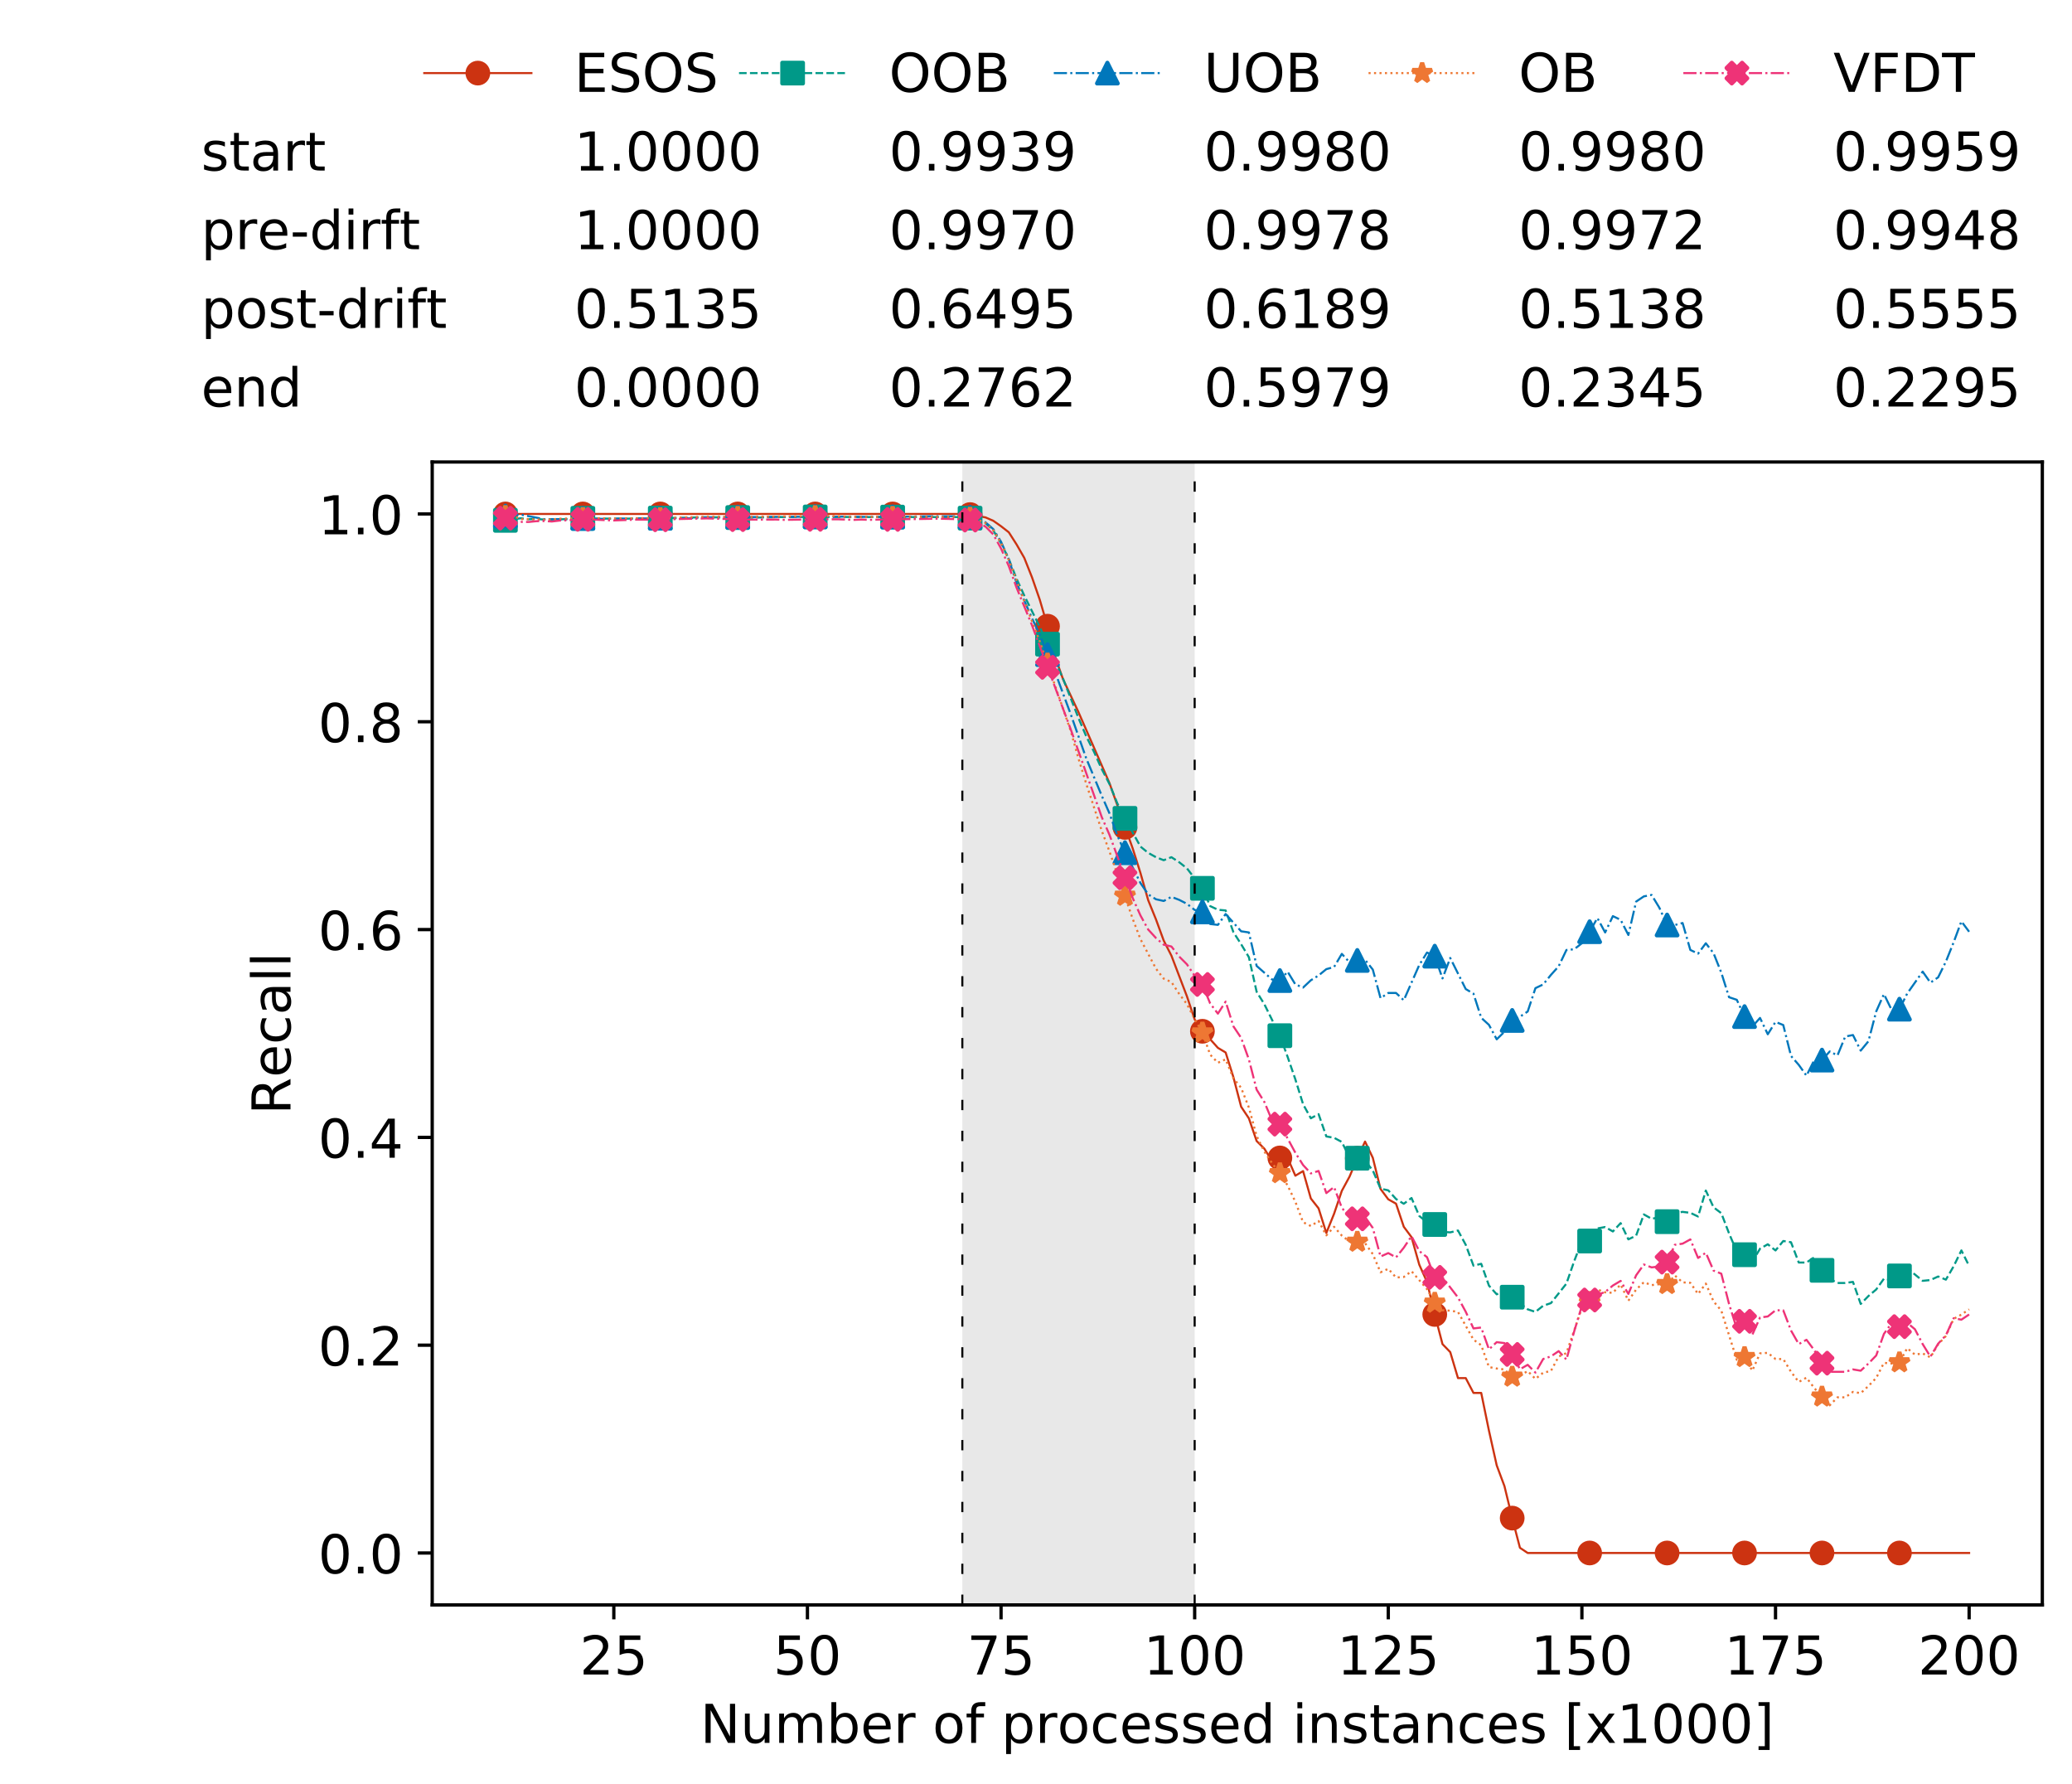 <?xml version="1.0" encoding="utf-8" standalone="no"?>
<!DOCTYPE svg PUBLIC "-//W3C//DTD SVG 1.1//EN"
  "http://www.w3.org/Graphics/SVG/1.1/DTD/svg11.dtd">
<!-- Created with matplotlib (https://matplotlib.org/) -->
<svg height="432.615pt" version="1.1" viewBox="0 0 502.65 432.615" width="502.65pt" xmlns="http://www.w3.org/2000/svg" xmlns:xlink="http://www.w3.org/1999/xlink">
 <defs>
  <style type="text/css">
*{stroke-linecap:butt;stroke-linejoin:round;white-space:pre;}
  </style>
 </defs>
 <g id="figure_1">
  <g id="patch_1">
   <path d="M 0 432.615 
L 502.65 432.615 
L 502.65 0 
L 0 0 
z
" style="fill:#ffffff;"/>
  </g>
  <g id="axes_1">
   <g id="patch_2">
    <path d="M 104.85 389.252 
L 495.45 389.252 
L 495.45 112.052 
L 104.85 112.052 
z
" style="fill:#ffffff;"/>
   </g>
   <g id="patch_3">
    <path clip-path="url(#pcb9caf92db)" d="M 289.817 389.252 
L 289.817 112.052 
L 233.453 112.052 
L 233.453 389.252 
z
" style="fill:#d3d3d3;opacity:0.5;"/>
   </g>
   <g id="matplotlib.axis_1">
    <g id="xtick_1">
     <g id="line2d_1">
      <defs>
       <path d="M 0 0 
L 0 3.5 
" id="m766cecb901" style="stroke:#000000;stroke-width:0.8;"/>
      </defs>
      <g>
       <use style="stroke:#000000;stroke-width:0.8;" x="148.908" xlink:href="#m766cecb901" y="389.252"/>
      </g>
     </g>
     <g id="text_1">
      <!-- 25 -->
      <defs>
       <path d="M 19.188 8.297 
L 53.609 8.297 
L 53.609 0 
L 7.328 0 
L 7.328 8.297 
Q 12.938 14.109 22.625 23.891 
Q 32.328 33.688 34.812 36.531 
Q 39.547 41.844 41.422 45.531 
Q 43.312 49.219 43.312 52.781 
Q 43.312 58.594 39.234 62.25 
Q 35.156 65.922 28.609 65.922 
Q 23.969 65.922 18.812 64.312 
Q 13.672 62.703 7.812 59.422 
L 7.812 69.391 
Q 13.766 71.781 18.938 73 
Q 24.125 74.219 28.422 74.219 
Q 39.75 74.219 46.484 68.547 
Q 53.219 62.891 53.219 53.422 
Q 53.219 48.922 51.531 44.891 
Q 49.859 40.875 45.406 35.406 
Q 44.188 33.984 37.641 27.219 
Q 31.109 20.453 19.188 8.297 
z
" id="DejaVuSans-50"/>
       <path d="M 10.797 72.906 
L 49.516 72.906 
L 49.516 64.594 
L 19.828 64.594 
L 19.828 46.734 
Q 21.969 47.469 24.109 47.828 
Q 26.266 48.188 28.422 48.188 
Q 40.625 48.188 47.75 41.5 
Q 54.891 34.812 54.891 23.391 
Q 54.891 11.625 47.562 5.094 
Q 40.234 -1.422 26.906 -1.422 
Q 22.312 -1.422 17.547 -0.641 
Q 12.797 0.141 7.719 1.703 
L 7.719 11.625 
Q 12.109 9.234 16.797 8.062 
Q 21.484 6.891 26.703 6.891 
Q 35.156 6.891 40.078 11.328 
Q 45.016 15.766 45.016 23.391 
Q 45.016 31 40.078 35.438 
Q 35.156 39.891 26.703 39.891 
Q 22.75 39.891 18.812 39.016 
Q 14.891 38.141 10.797 36.281 
z
" id="DejaVuSans-53"/>
      </defs>
      <g transform="translate(140.636 406.13)scale(0.13 -0.13)">
       <use xlink:href="#DejaVuSans-50"/>
       <use x="63.623" xlink:href="#DejaVuSans-53"/>
      </g>
     </g>
    </g>
    <g id="xtick_2">
     <g id="line2d_2">
      <g>
       <use style="stroke:#000000;stroke-width:0.8;" x="195.877" xlink:href="#m766cecb901" y="389.252"/>
      </g>
     </g>
     <g id="text_2">
      <!-- 50 -->
      <defs>
       <path d="M 31.781 66.406 
Q 24.172 66.406 20.328 58.906 
Q 16.5 51.422 16.5 36.375 
Q 16.5 21.391 20.328 13.891 
Q 24.172 6.391 31.781 6.391 
Q 39.453 6.391 43.281 13.891 
Q 47.125 21.391 47.125 36.375 
Q 47.125 51.422 43.281 58.906 
Q 39.453 66.406 31.781 66.406 
z
M 31.781 74.219 
Q 44.047 74.219 50.516 64.516 
Q 56.984 54.828 56.984 36.375 
Q 56.984 17.969 50.516 8.266 
Q 44.047 -1.422 31.781 -1.422 
Q 19.531 -1.422 13.062 8.266 
Q 6.594 17.969 6.594 36.375 
Q 6.594 54.828 13.062 64.516 
Q 19.531 74.219 31.781 74.219 
z
" id="DejaVuSans-48"/>
      </defs>
      <g transform="translate(187.606 406.13)scale(0.13 -0.13)">
       <use xlink:href="#DejaVuSans-53"/>
       <use x="63.623" xlink:href="#DejaVuSans-48"/>
      </g>
     </g>
    </g>
    <g id="xtick_3">
     <g id="line2d_3">
      <g>
       <use style="stroke:#000000;stroke-width:0.8;" x="242.847" xlink:href="#m766cecb901" y="389.252"/>
      </g>
     </g>
     <g id="text_3">
      <!-- 75 -->
      <defs>
       <path d="M 8.203 72.906 
L 55.078 72.906 
L 55.078 68.703 
L 28.609 0 
L 18.312 0 
L 43.219 64.594 
L 8.203 64.594 
z
" id="DejaVuSans-55"/>
      </defs>
      <g transform="translate(234.576 406.13)scale(0.13 -0.13)">
       <use xlink:href="#DejaVuSans-55"/>
       <use x="63.623" xlink:href="#DejaVuSans-53"/>
      </g>
     </g>
    </g>
    <g id="xtick_4">
     <g id="line2d_4">
      <g>
       <use style="stroke:#000000;stroke-width:0.8;" x="289.817" xlink:href="#m766cecb901" y="389.252"/>
      </g>
     </g>
     <g id="text_4">
      <!-- 100 -->
      <defs>
       <path d="M 12.406 8.297 
L 28.516 8.297 
L 28.516 63.922 
L 10.984 60.406 
L 10.984 69.391 
L 28.422 72.906 
L 38.281 72.906 
L 38.281 8.297 
L 54.391 8.297 
L 54.391 0 
L 12.406 0 
z
" id="DejaVuSans-49"/>
      </defs>
      <g transform="translate(277.41 406.13)scale(0.13 -0.13)">
       <use xlink:href="#DejaVuSans-49"/>
       <use x="63.623" xlink:href="#DejaVuSans-48"/>
       <use x="127.246" xlink:href="#DejaVuSans-48"/>
      </g>
     </g>
    </g>
    <g id="xtick_5">
     <g id="line2d_5">
      <g>
       <use style="stroke:#000000;stroke-width:0.8;" x="336.786" xlink:href="#m766cecb901" y="389.252"/>
      </g>
     </g>
     <g id="text_5">
      <!-- 125 -->
      <g transform="translate(324.379 406.13)scale(0.13 -0.13)">
       <use xlink:href="#DejaVuSans-49"/>
       <use x="63.623" xlink:href="#DejaVuSans-50"/>
       <use x="127.246" xlink:href="#DejaVuSans-53"/>
      </g>
     </g>
    </g>
    <g id="xtick_6">
     <g id="line2d_6">
      <g>
       <use style="stroke:#000000;stroke-width:0.8;" x="383.756" xlink:href="#m766cecb901" y="389.252"/>
      </g>
     </g>
     <g id="text_6">
      <!-- 150 -->
      <g transform="translate(371.349 406.13)scale(0.13 -0.13)">
       <use xlink:href="#DejaVuSans-49"/>
       <use x="63.623" xlink:href="#DejaVuSans-53"/>
       <use x="127.246" xlink:href="#DejaVuSans-48"/>
      </g>
     </g>
    </g>
    <g id="xtick_7">
     <g id="line2d_7">
      <g>
       <use style="stroke:#000000;stroke-width:0.8;" x="430.726" xlink:href="#m766cecb901" y="389.252"/>
      </g>
     </g>
     <g id="text_7">
      <!-- 175 -->
      <g transform="translate(418.319 406.13)scale(0.13 -0.13)">
       <use xlink:href="#DejaVuSans-49"/>
       <use x="63.623" xlink:href="#DejaVuSans-55"/>
       <use x="127.246" xlink:href="#DejaVuSans-53"/>
      </g>
     </g>
    </g>
    <g id="xtick_8">
     <g id="line2d_8">
      <g>
       <use style="stroke:#000000;stroke-width:0.8;" x="477.695" xlink:href="#m766cecb901" y="389.252"/>
      </g>
     </g>
     <g id="text_8">
      <!-- 200 -->
      <g transform="translate(465.289 406.13)scale(0.13 -0.13)">
       <use xlink:href="#DejaVuSans-50"/>
       <use x="63.623" xlink:href="#DejaVuSans-48"/>
       <use x="127.246" xlink:href="#DejaVuSans-48"/>
      </g>
     </g>
    </g>
    <g id="text_9">
     <!-- Number of processed instances [x1000] -->
     <defs>
      <path d="M 9.812 72.906 
L 23.094 72.906 
L 55.422 11.922 
L 55.422 72.906 
L 64.984 72.906 
L 64.984 0 
L 51.703 0 
L 19.391 60.984 
L 19.391 0 
L 9.812 0 
z
" id="DejaVuSans-78"/>
      <path d="M 8.5 21.578 
L 8.5 54.688 
L 17.484 54.688 
L 17.484 21.922 
Q 17.484 14.156 20.5 10.266 
Q 23.531 6.391 29.594 6.391 
Q 36.859 6.391 41.078 11.031 
Q 45.312 15.672 45.312 23.688 
L 45.312 54.688 
L 54.297 54.688 
L 54.297 0 
L 45.312 0 
L 45.312 8.406 
Q 42.047 3.422 37.719 1 
Q 33.406 -1.422 27.688 -1.422 
Q 18.266 -1.422 13.375 4.438 
Q 8.5 10.297 8.5 21.578 
z
M 31.109 56 
z
" id="DejaVuSans-117"/>
      <path d="M 52 44.188 
Q 55.375 50.25 60.062 53.125 
Q 64.75 56 71.094 56 
Q 79.641 56 84.281 50.016 
Q 88.922 44.047 88.922 33.016 
L 88.922 0 
L 79.891 0 
L 79.891 32.719 
Q 79.891 40.578 77.094 44.375 
Q 74.312 48.188 68.609 48.188 
Q 61.625 48.188 57.562 43.547 
Q 53.516 38.922 53.516 30.906 
L 53.516 0 
L 44.484 0 
L 44.484 32.719 
Q 44.484 40.625 41.703 44.406 
Q 38.922 48.188 33.109 48.188 
Q 26.219 48.188 22.156 43.531 
Q 18.109 38.875 18.109 30.906 
L 18.109 0 
L 9.078 0 
L 9.078 54.688 
L 18.109 54.688 
L 18.109 46.188 
Q 21.188 51.219 25.484 53.609 
Q 29.781 56 35.688 56 
Q 41.656 56 45.828 52.969 
Q 50 49.953 52 44.188 
z
" id="DejaVuSans-109"/>
      <path d="M 48.688 27.297 
Q 48.688 37.203 44.609 42.844 
Q 40.531 48.484 33.406 48.484 
Q 26.266 48.484 22.188 42.844 
Q 18.109 37.203 18.109 27.297 
Q 18.109 17.391 22.188 11.75 
Q 26.266 6.109 33.406 6.109 
Q 40.531 6.109 44.609 11.75 
Q 48.688 17.391 48.688 27.297 
z
M 18.109 46.391 
Q 20.953 51.266 25.266 53.625 
Q 29.594 56 35.594 56 
Q 45.562 56 51.781 48.094 
Q 58.016 40.188 58.016 27.297 
Q 58.016 14.406 51.781 6.484 
Q 45.562 -1.422 35.594 -1.422 
Q 29.594 -1.422 25.266 0.953 
Q 20.953 3.328 18.109 8.203 
L 18.109 0 
L 9.078 0 
L 9.078 75.984 
L 18.109 75.984 
z
" id="DejaVuSans-98"/>
      <path d="M 56.203 29.594 
L 56.203 25.203 
L 14.891 25.203 
Q 15.484 15.922 20.484 11.062 
Q 25.484 6.203 34.422 6.203 
Q 39.594 6.203 44.453 7.469 
Q 49.312 8.734 54.109 11.281 
L 54.109 2.781 
Q 49.266 0.734 44.188 -0.344 
Q 39.109 -1.422 33.891 -1.422 
Q 20.797 -1.422 13.156 6.188 
Q 5.516 13.812 5.516 26.812 
Q 5.516 40.234 12.766 48.109 
Q 20.016 56 32.328 56 
Q 43.359 56 49.781 48.891 
Q 56.203 41.797 56.203 29.594 
z
M 47.219 32.234 
Q 47.125 39.594 43.094 43.984 
Q 39.062 48.391 32.422 48.391 
Q 24.906 48.391 20.391 44.141 
Q 15.875 39.891 15.188 32.172 
z
" id="DejaVuSans-101"/>
      <path d="M 41.109 46.297 
Q 39.594 47.172 37.812 47.578 
Q 36.031 48 33.891 48 
Q 26.266 48 22.188 43.047 
Q 18.109 38.094 18.109 28.812 
L 18.109 0 
L 9.078 0 
L 9.078 54.688 
L 18.109 54.688 
L 18.109 46.188 
Q 20.953 51.172 25.484 53.578 
Q 30.031 56 36.531 56 
Q 37.453 56 38.578 55.875 
Q 39.703 55.766 41.062 55.516 
z
" id="DejaVuSans-114"/>
      <path id="DejaVuSans-32"/>
      <path d="M 30.609 48.391 
Q 23.391 48.391 19.188 42.75 
Q 14.984 37.109 14.984 27.297 
Q 14.984 17.484 19.156 11.844 
Q 23.344 6.203 30.609 6.203 
Q 37.797 6.203 41.984 11.859 
Q 46.188 17.531 46.188 27.297 
Q 46.188 37.016 41.984 42.703 
Q 37.797 48.391 30.609 48.391 
z
M 30.609 56 
Q 42.328 56 49.016 48.375 
Q 55.719 40.766 55.719 27.297 
Q 55.719 13.875 49.016 6.219 
Q 42.328 -1.422 30.609 -1.422 
Q 18.844 -1.422 12.172 6.219 
Q 5.516 13.875 5.516 27.297 
Q 5.516 40.766 12.172 48.375 
Q 18.844 56 30.609 56 
z
" id="DejaVuSans-111"/>
      <path d="M 37.109 75.984 
L 37.109 68.5 
L 28.516 68.5 
Q 23.688 68.5 21.797 66.547 
Q 19.922 64.594 19.922 59.516 
L 19.922 54.688 
L 34.719 54.688 
L 34.719 47.703 
L 19.922 47.703 
L 19.922 0 
L 10.891 0 
L 10.891 47.703 
L 2.297 47.703 
L 2.297 54.688 
L 10.891 54.688 
L 10.891 58.5 
Q 10.891 67.625 15.141 71.797 
Q 19.391 75.984 28.609 75.984 
z
" id="DejaVuSans-102"/>
      <path d="M 18.109 8.203 
L 18.109 -20.797 
L 9.078 -20.797 
L 9.078 54.688 
L 18.109 54.688 
L 18.109 46.391 
Q 20.953 51.266 25.266 53.625 
Q 29.594 56 35.594 56 
Q 45.562 56 51.781 48.094 
Q 58.016 40.188 58.016 27.297 
Q 58.016 14.406 51.781 6.484 
Q 45.562 -1.422 35.594 -1.422 
Q 29.594 -1.422 25.266 0.953 
Q 20.953 3.328 18.109 8.203 
z
M 48.688 27.297 
Q 48.688 37.203 44.609 42.844 
Q 40.531 48.484 33.406 48.484 
Q 26.266 48.484 22.188 42.844 
Q 18.109 37.203 18.109 27.297 
Q 18.109 17.391 22.188 11.75 
Q 26.266 6.109 33.406 6.109 
Q 40.531 6.109 44.609 11.75 
Q 48.688 17.391 48.688 27.297 
z
" id="DejaVuSans-112"/>
      <path d="M 48.781 52.594 
L 48.781 44.188 
Q 44.969 46.297 41.141 47.344 
Q 37.312 48.391 33.406 48.391 
Q 24.656 48.391 19.812 42.844 
Q 14.984 37.312 14.984 27.297 
Q 14.984 17.281 19.812 11.734 
Q 24.656 6.203 33.406 6.203 
Q 37.312 6.203 41.141 7.25 
Q 44.969 8.297 48.781 10.406 
L 48.781 2.094 
Q 45.016 0.344 40.984 -0.531 
Q 36.969 -1.422 32.422 -1.422 
Q 20.062 -1.422 12.781 6.344 
Q 5.516 14.109 5.516 27.297 
Q 5.516 40.672 12.859 48.328 
Q 20.219 56 33.016 56 
Q 37.156 56 41.109 55.141 
Q 45.062 54.297 48.781 52.594 
z
" id="DejaVuSans-99"/>
      <path d="M 44.281 53.078 
L 44.281 44.578 
Q 40.484 46.531 36.375 47.5 
Q 32.281 48.484 27.875 48.484 
Q 21.188 48.484 17.844 46.438 
Q 14.5 44.391 14.5 40.281 
Q 14.5 37.156 16.891 35.375 
Q 19.281 33.594 26.516 31.984 
L 29.594 31.297 
Q 39.156 29.25 43.188 25.516 
Q 47.219 21.781 47.219 15.094 
Q 47.219 7.469 41.188 3.016 
Q 35.156 -1.422 24.609 -1.422 
Q 20.219 -1.422 15.453 -0.562 
Q 10.688 0.297 5.422 2 
L 5.422 11.281 
Q 10.406 8.688 15.234 7.391 
Q 20.062 6.109 24.812 6.109 
Q 31.156 6.109 34.562 8.281 
Q 37.984 10.453 37.984 14.406 
Q 37.984 18.062 35.516 20.016 
Q 33.062 21.969 24.703 23.781 
L 21.578 24.516 
Q 13.234 26.266 9.516 29.906 
Q 5.812 33.547 5.812 39.891 
Q 5.812 47.609 11.281 51.797 
Q 16.75 56 26.812 56 
Q 31.781 56 36.172 55.266 
Q 40.578 54.547 44.281 53.078 
z
" id="DejaVuSans-115"/>
      <path d="M 45.406 46.391 
L 45.406 75.984 
L 54.391 75.984 
L 54.391 0 
L 45.406 0 
L 45.406 8.203 
Q 42.578 3.328 38.25 0.953 
Q 33.938 -1.422 27.875 -1.422 
Q 17.969 -1.422 11.734 6.484 
Q 5.516 14.406 5.516 27.297 
Q 5.516 40.188 11.734 48.094 
Q 17.969 56 27.875 56 
Q 33.938 56 38.25 53.625 
Q 42.578 51.266 45.406 46.391 
z
M 14.797 27.297 
Q 14.797 17.391 18.875 11.75 
Q 22.953 6.109 30.078 6.109 
Q 37.203 6.109 41.297 11.75 
Q 45.406 17.391 45.406 27.297 
Q 45.406 37.203 41.297 42.844 
Q 37.203 48.484 30.078 48.484 
Q 22.953 48.484 18.875 42.844 
Q 14.797 37.203 14.797 27.297 
z
" id="DejaVuSans-100"/>
      <path d="M 9.422 54.688 
L 18.406 54.688 
L 18.406 0 
L 9.422 0 
z
M 9.422 75.984 
L 18.406 75.984 
L 18.406 64.594 
L 9.422 64.594 
z
" id="DejaVuSans-105"/>
      <path d="M 54.891 33.016 
L 54.891 0 
L 45.906 0 
L 45.906 32.719 
Q 45.906 40.484 42.875 44.328 
Q 39.844 48.188 33.797 48.188 
Q 26.516 48.188 22.312 43.547 
Q 18.109 38.922 18.109 30.906 
L 18.109 0 
L 9.078 0 
L 9.078 54.688 
L 18.109 54.688 
L 18.109 46.188 
Q 21.344 51.125 25.703 53.562 
Q 30.078 56 35.797 56 
Q 45.219 56 50.047 50.172 
Q 54.891 44.344 54.891 33.016 
z
" id="DejaVuSans-110"/>
      <path d="M 18.312 70.219 
L 18.312 54.688 
L 36.812 54.688 
L 36.812 47.703 
L 18.312 47.703 
L 18.312 18.016 
Q 18.312 11.328 20.141 9.422 
Q 21.969 7.516 27.594 7.516 
L 36.812 7.516 
L 36.812 0 
L 27.594 0 
Q 17.188 0 13.234 3.875 
Q 9.281 7.766 9.281 18.016 
L 9.281 47.703 
L 2.688 47.703 
L 2.688 54.688 
L 9.281 54.688 
L 9.281 70.219 
z
" id="DejaVuSans-116"/>
      <path d="M 34.281 27.484 
Q 23.391 27.484 19.188 25 
Q 14.984 22.516 14.984 16.5 
Q 14.984 11.719 18.141 8.906 
Q 21.297 6.109 26.703 6.109 
Q 34.188 6.109 38.703 11.406 
Q 43.219 16.703 43.219 25.484 
L 43.219 27.484 
z
M 52.203 31.203 
L 52.203 0 
L 43.219 0 
L 43.219 8.297 
Q 40.141 3.328 35.547 0.953 
Q 30.953 -1.422 24.312 -1.422 
Q 15.922 -1.422 10.953 3.297 
Q 6 8.016 6 15.922 
Q 6 25.141 12.172 29.828 
Q 18.359 34.516 30.609 34.516 
L 43.219 34.516 
L 43.219 35.406 
Q 43.219 41.609 39.141 45 
Q 35.062 48.391 27.688 48.391 
Q 23 48.391 18.547 47.266 
Q 14.109 46.141 10.016 43.891 
L 10.016 52.203 
Q 14.938 54.109 19.578 55.047 
Q 24.219 56 28.609 56 
Q 40.484 56 46.344 49.844 
Q 52.203 43.703 52.203 31.203 
z
" id="DejaVuSans-97"/>
      <path d="M 8.594 75.984 
L 29.297 75.984 
L 29.297 69 
L 17.578 69 
L 17.578 -6.203 
L 29.297 -6.203 
L 29.297 -13.188 
L 8.594 -13.188 
z
" id="DejaVuSans-91"/>
      <path d="M 54.891 54.688 
L 35.109 28.078 
L 55.906 0 
L 45.312 0 
L 29.391 21.484 
L 13.484 0 
L 2.875 0 
L 24.125 28.609 
L 4.688 54.688 
L 15.281 54.688 
L 29.781 35.203 
L 44.281 54.688 
z
" id="DejaVuSans-120"/>
      <path d="M 30.422 75.984 
L 30.422 -13.188 
L 9.719 -13.188 
L 9.719 -6.203 
L 21.391 -6.203 
L 21.391 69 
L 9.719 69 
L 9.719 75.984 
z
" id="DejaVuSans-93"/>
     </defs>
     <g transform="translate(169.881 422.711)scale(0.13 -0.13)">
      <use xlink:href="#DejaVuSans-78"/>
      <use x="74.805" xlink:href="#DejaVuSans-117"/>
      <use x="138.184" xlink:href="#DejaVuSans-109"/>
      <use x="235.596" xlink:href="#DejaVuSans-98"/>
      <use x="299.072" xlink:href="#DejaVuSans-101"/>
      <use x="360.596" xlink:href="#DejaVuSans-114"/>
      <use x="401.709" xlink:href="#DejaVuSans-32"/>
      <use x="433.496" xlink:href="#DejaVuSans-111"/>
      <use x="494.678" xlink:href="#DejaVuSans-102"/>
      <use x="529.883" xlink:href="#DejaVuSans-32"/>
      <use x="561.67" xlink:href="#DejaVuSans-112"/>
      <use x="625.146" xlink:href="#DejaVuSans-114"/>
      <use x="666.229" xlink:href="#DejaVuSans-111"/>
      <use x="727.41" xlink:href="#DejaVuSans-99"/>
      <use x="782.391" xlink:href="#DejaVuSans-101"/>
      <use x="843.914" xlink:href="#DejaVuSans-115"/>
      <use x="896.014" xlink:href="#DejaVuSans-115"/>
      <use x="948.113" xlink:href="#DejaVuSans-101"/>
      <use x="1009.637" xlink:href="#DejaVuSans-100"/>
      <use x="1073.113" xlink:href="#DejaVuSans-32"/>
      <use x="1104.9" xlink:href="#DejaVuSans-105"/>
      <use x="1132.684" xlink:href="#DejaVuSans-110"/>
      <use x="1196.062" xlink:href="#DejaVuSans-115"/>
      <use x="1248.162" xlink:href="#DejaVuSans-116"/>
      <use x="1287.371" xlink:href="#DejaVuSans-97"/>
      <use x="1348.65" xlink:href="#DejaVuSans-110"/>
      <use x="1412.029" xlink:href="#DejaVuSans-99"/>
      <use x="1467.01" xlink:href="#DejaVuSans-101"/>
      <use x="1528.533" xlink:href="#DejaVuSans-115"/>
      <use x="1580.633" xlink:href="#DejaVuSans-32"/>
      <use x="1612.42" xlink:href="#DejaVuSans-91"/>
      <use x="1651.434" xlink:href="#DejaVuSans-120"/>
      <use x="1710.613" xlink:href="#DejaVuSans-49"/>
      <use x="1774.236" xlink:href="#DejaVuSans-48"/>
      <use x="1837.859" xlink:href="#DejaVuSans-48"/>
      <use x="1901.482" xlink:href="#DejaVuSans-48"/>
      <use x="1965.105" xlink:href="#DejaVuSans-93"/>
     </g>
    </g>
   </g>
   <g id="matplotlib.axis_2">
    <g id="ytick_1">
     <g id="line2d_9">
      <defs>
       <path d="M 0 0 
L -3.5 0 
" id="m752b1bd109" style="stroke:#000000;stroke-width:0.8;"/>
      </defs>
      <g>
       <use style="stroke:#000000;stroke-width:0.8;" x="104.85" xlink:href="#m752b1bd109" y="376.652"/>
      </g>
     </g>
     <g id="text_10">
      <!-- 0.0 -->
      <defs>
       <path d="M 10.688 12.406 
L 21 12.406 
L 21 0 
L 10.688 0 
z
" id="DejaVuSans-46"/>
      </defs>
      <g transform="translate(77.176 381.591)scale(0.13 -0.13)">
       <use xlink:href="#DejaVuSans-48"/>
       <use x="63.623" xlink:href="#DejaVuSans-46"/>
       <use x="95.41" xlink:href="#DejaVuSans-48"/>
      </g>
     </g>
    </g>
    <g id="ytick_2">
     <g id="line2d_10">
      <g>
       <use style="stroke:#000000;stroke-width:0.8;" x="104.85" xlink:href="#m752b1bd109" y="326.252"/>
      </g>
     </g>
     <g id="text_11">
      <!-- 0.2 -->
      <g transform="translate(77.176 331.191)scale(0.13 -0.13)">
       <use xlink:href="#DejaVuSans-48"/>
       <use x="63.623" xlink:href="#DejaVuSans-46"/>
       <use x="95.41" xlink:href="#DejaVuSans-50"/>
      </g>
     </g>
    </g>
    <g id="ytick_3">
     <g id="line2d_11">
      <g>
       <use style="stroke:#000000;stroke-width:0.8;" x="104.85" xlink:href="#m752b1bd109" y="275.852"/>
      </g>
     </g>
     <g id="text_12">
      <!-- 0.4 -->
      <defs>
       <path d="M 37.797 64.312 
L 12.891 25.391 
L 37.797 25.391 
z
M 35.203 72.906 
L 47.609 72.906 
L 47.609 25.391 
L 58.016 25.391 
L 58.016 17.188 
L 47.609 17.188 
L 47.609 0 
L 37.797 0 
L 37.797 17.188 
L 4.891 17.188 
L 4.891 26.703 
z
" id="DejaVuSans-52"/>
      </defs>
      <g transform="translate(77.176 280.791)scale(0.13 -0.13)">
       <use xlink:href="#DejaVuSans-48"/>
       <use x="63.623" xlink:href="#DejaVuSans-46"/>
       <use x="95.41" xlink:href="#DejaVuSans-52"/>
      </g>
     </g>
    </g>
    <g id="ytick_4">
     <g id="line2d_12">
      <g>
       <use style="stroke:#000000;stroke-width:0.8;" x="104.85" xlink:href="#m752b1bd109" y="225.452"/>
      </g>
     </g>
     <g id="text_13">
      <!-- 0.6 -->
      <defs>
       <path d="M 33.016 40.375 
Q 26.375 40.375 22.484 35.828 
Q 18.609 31.297 18.609 23.391 
Q 18.609 15.531 22.484 10.953 
Q 26.375 6.391 33.016 6.391 
Q 39.656 6.391 43.531 10.953 
Q 47.406 15.531 47.406 23.391 
Q 47.406 31.297 43.531 35.828 
Q 39.656 40.375 33.016 40.375 
z
M 52.594 71.297 
L 52.594 62.312 
Q 48.875 64.062 45.094 64.984 
Q 41.312 65.922 37.594 65.922 
Q 27.828 65.922 22.672 59.328 
Q 17.531 52.734 16.797 39.406 
Q 19.672 43.656 24.016 45.922 
Q 28.375 48.188 33.594 48.188 
Q 44.578 48.188 50.953 41.516 
Q 57.328 34.859 57.328 23.391 
Q 57.328 12.156 50.688 5.359 
Q 44.047 -1.422 33.016 -1.422 
Q 20.359 -1.422 13.672 8.266 
Q 6.984 17.969 6.984 36.375 
Q 6.984 53.656 15.188 63.938 
Q 23.391 74.219 37.203 74.219 
Q 40.922 74.219 44.703 73.484 
Q 48.484 72.75 52.594 71.297 
z
" id="DejaVuSans-54"/>
      </defs>
      <g transform="translate(77.176 230.391)scale(0.13 -0.13)">
       <use xlink:href="#DejaVuSans-48"/>
       <use x="63.623" xlink:href="#DejaVuSans-46"/>
       <use x="95.41" xlink:href="#DejaVuSans-54"/>
      </g>
     </g>
    </g>
    <g id="ytick_5">
     <g id="line2d_13">
      <g>
       <use style="stroke:#000000;stroke-width:0.8;" x="104.85" xlink:href="#m752b1bd109" y="175.052"/>
      </g>
     </g>
     <g id="text_14">
      <!-- 0.8 -->
      <defs>
       <path d="M 31.781 34.625 
Q 24.75 34.625 20.719 30.859 
Q 16.703 27.094 16.703 20.516 
Q 16.703 13.922 20.719 10.156 
Q 24.75 6.391 31.781 6.391 
Q 38.812 6.391 42.859 10.172 
Q 46.922 13.969 46.922 20.516 
Q 46.922 27.094 42.891 30.859 
Q 38.875 34.625 31.781 34.625 
z
M 21.922 38.812 
Q 15.578 40.375 12.031 44.719 
Q 8.5 49.078 8.5 55.328 
Q 8.5 64.062 14.719 69.141 
Q 20.953 74.219 31.781 74.219 
Q 42.672 74.219 48.875 69.141 
Q 55.078 64.062 55.078 55.328 
Q 55.078 49.078 51.531 44.719 
Q 48 40.375 41.703 38.812 
Q 48.828 37.156 52.797 32.312 
Q 56.781 27.484 56.781 20.516 
Q 56.781 9.906 50.312 4.234 
Q 43.844 -1.422 31.781 -1.422 
Q 19.734 -1.422 13.25 4.234 
Q 6.781 9.906 6.781 20.516 
Q 6.781 27.484 10.781 32.312 
Q 14.797 37.156 21.922 38.812 
z
M 18.312 54.391 
Q 18.312 48.734 21.844 45.562 
Q 25.391 42.391 31.781 42.391 
Q 38.141 42.391 41.719 45.562 
Q 45.312 48.734 45.312 54.391 
Q 45.312 60.062 41.719 63.234 
Q 38.141 66.406 31.781 66.406 
Q 25.391 66.406 21.844 63.234 
Q 18.312 60.062 18.312 54.391 
z
" id="DejaVuSans-56"/>
      </defs>
      <g transform="translate(77.176 179.991)scale(0.13 -0.13)">
       <use xlink:href="#DejaVuSans-48"/>
       <use x="63.623" xlink:href="#DejaVuSans-46"/>
       <use x="95.41" xlink:href="#DejaVuSans-56"/>
      </g>
     </g>
    </g>
    <g id="ytick_6">
     <g id="line2d_14">
      <g>
       <use style="stroke:#000000;stroke-width:0.8;" x="104.85" xlink:href="#m752b1bd109" y="124.652"/>
      </g>
     </g>
     <g id="text_15">
      <!-- 1.0 -->
      <g transform="translate(77.176 129.591)scale(0.13 -0.13)">
       <use xlink:href="#DejaVuSans-49"/>
       <use x="63.623" xlink:href="#DejaVuSans-46"/>
       <use x="95.41" xlink:href="#DejaVuSans-48"/>
      </g>
     </g>
    </g>
    <g id="text_16">
     <!-- Recall -->
     <defs>
      <path d="M 44.391 34.188 
Q 47.562 33.109 50.562 29.594 
Q 53.562 26.078 56.594 19.922 
L 66.609 0 
L 56 0 
L 46.688 18.703 
Q 43.062 26.031 39.672 28.422 
Q 36.281 30.812 30.422 30.812 
L 19.672 30.812 
L 19.672 0 
L 9.812 0 
L 9.812 72.906 
L 32.078 72.906 
Q 44.578 72.906 50.734 67.672 
Q 56.891 62.453 56.891 51.906 
Q 56.891 45.016 53.688 40.469 
Q 50.484 35.938 44.391 34.188 
z
M 19.672 64.797 
L 19.672 38.922 
L 32.078 38.922 
Q 39.203 38.922 42.844 42.219 
Q 46.484 45.516 46.484 51.906 
Q 46.484 58.297 42.844 61.547 
Q 39.203 64.797 32.078 64.797 
z
" id="DejaVuSans-82"/>
      <path d="M 9.422 75.984 
L 18.406 75.984 
L 18.406 0 
L 9.422 0 
z
" id="DejaVuSans-108"/>
     </defs>
     <g transform="translate(70.472 270.333)rotate(-90)scale(0.13 -0.13)">
      <use xlink:href="#DejaVuSans-82"/>
      <use x="69.42" xlink:href="#DejaVuSans-101"/>
      <use x="130.943" xlink:href="#DejaVuSans-99"/>
      <use x="185.924" xlink:href="#DejaVuSans-97"/>
      <use x="247.203" xlink:href="#DejaVuSans-108"/>
      <use x="274.986" xlink:href="#DejaVuSans-108"/>
     </g>
    </g>
   </g>
   <g id="line2d_15"/>
   <g id="line2d_16"/>
   <g id="line2d_17"/>
   <g id="line2d_18"/>
   <g id="line2d_19"/>
   <g id="line2d_20">
    <path clip-path="url(#pcb9caf92db)" d="M 122.605 124.652 
L 233.453 124.652 
L 235.332 124.804 
L 239.089 125.491 
L 240.968 126.311 
L 242.847 127.631 
L 244.726 129.1 
L 246.605 132.037 
L 248.483 135.308 
L 250.362 140.043 
L 252.241 145.464 
L 254.12 151.874 
L 255.998 159.395 
L 257.877 164.716 
L 261.635 172.734 
L 269.15 189.932 
L 274.786 205.786 
L 276.665 211.736 
L 278.544 218.335 
L 280.423 222.969 
L 282.302 228.107 
L 284.18 231.793 
L 287.938 241.642 
L 289.817 247.246 
L 291.695 250.12 
L 293.574 252.049 
L 295.453 254.14 
L 297.332 255.266 
L 299.211 261.242 
L 301.089 268.422 
L 302.968 271.241 
L 304.847 276.734 
L 306.726 278.604 
L 308.605 281.643 
L 310.483 280.841 
L 312.362 280.829 
L 314.241 285.147 
L 316.12 284.028 
L 317.998 290.674 
L 319.877 293.067 
L 321.756 299.044 
L 323.635 294.38 
L 325.514 288.825 
L 327.392 285.36 
L 329.271 280.922 
L 331.15 276.872 
L 333.029 280.8 
L 334.908 288.36 
L 336.786 290.88 
L 338.665 291.93 
L 340.544 297.53 
L 342.423 300.05 
L 344.302 306.721 
L 346.18 310.921 
L 348.059 318.796 
L 349.938 325.996 
L 351.817 327.934 
L 353.695 334.234 
L 355.574 334.234 
L 357.453 337.834 
L 359.332 337.834 
L 361.211 346.998 
L 363.089 355.398 
L 364.968 360.438 
L 366.847 368.192 
L 368.726 375.392 
L 370.605 376.652 
L 477.695 376.652 
L 477.695 376.652 
" style="fill:none;stroke:#cc3311;stroke-linecap:square;stroke-width:0.5;"/>
    <defs>
     <path d="M 0 2.5 
C 0.663 2.5 1.299 2.237 1.768 1.768 
C 2.237 1.299 2.5 0.663 2.5 0 
C 2.5 -0.663 2.237 -1.299 1.768 -1.768 
C 1.299 -2.237 0.663 -2.5 0 -2.5 
C -0.663 -2.5 -1.299 -2.237 -1.768 -1.768 
C -2.237 -1.299 -2.5 -0.663 -2.5 0 
C -2.5 0.663 -2.237 1.299 -1.768 1.768 
C -1.299 2.237 -0.663 2.5 0 2.5 
z
" id="mb2e2582446" style="stroke:#cc3311;"/>
    </defs>
    <g clip-path="url(#pcb9caf92db)">
     <use style="fill:#cc3311;stroke:#cc3311;" x="122.605" xlink:href="#mb2e2582446" y="124.652"/>
     <use style="fill:#cc3311;stroke:#cc3311;" x="141.392" xlink:href="#mb2e2582446" y="124.652"/>
     <use style="fill:#cc3311;stroke:#cc3311;" x="160.18" xlink:href="#mb2e2582446" y="124.652"/>
     <use style="fill:#cc3311;stroke:#cc3311;" x="178.968" xlink:href="#mb2e2582446" y="124.652"/>
     <use style="fill:#cc3311;stroke:#cc3311;" x="197.756" xlink:href="#mb2e2582446" y="124.652"/>
     <use style="fill:#cc3311;stroke:#cc3311;" x="216.544" xlink:href="#mb2e2582446" y="124.652"/>
     <use style="fill:#cc3311;stroke:#cc3311;" x="235.332" xlink:href="#mb2e2582446" y="124.804"/>
     <use style="fill:#cc3311;stroke:#cc3311;" x="254.12" xlink:href="#mb2e2582446" y="151.874"/>
     <use style="fill:#cc3311;stroke:#cc3311;" x="272.908" xlink:href="#mb2e2582446" y="200.667"/>
     <use style="fill:#cc3311;stroke:#cc3311;" x="291.695" xlink:href="#mb2e2582446" y="250.12"/>
     <use style="fill:#cc3311;stroke:#cc3311;" x="310.483" xlink:href="#mb2e2582446" y="280.841"/>
     <use style="fill:#cc3311;stroke:#cc3311;" x="329.271" xlink:href="#mb2e2582446" y="280.922"/>
     <use style="fill:#cc3311;stroke:#cc3311;" x="348.059" xlink:href="#mb2e2582446" y="318.796"/>
     <use style="fill:#cc3311;stroke:#cc3311;" x="366.847" xlink:href="#mb2e2582446" y="368.192"/>
     <use style="fill:#cc3311;stroke:#cc3311;" x="385.635" xlink:href="#mb2e2582446" y="376.652"/>
     <use style="fill:#cc3311;stroke:#cc3311;" x="404.423" xlink:href="#mb2e2582446" y="376.652"/>
     <use style="fill:#cc3311;stroke:#cc3311;" x="423.211" xlink:href="#mb2e2582446" y="376.652"/>
     <use style="fill:#cc3311;stroke:#cc3311;" x="441.998" xlink:href="#mb2e2582446" y="376.652"/>
     <use style="fill:#cc3311;stroke:#cc3311;" x="460.786" xlink:href="#mb2e2582446" y="376.652"/>
    </g>
   </g>
   <g id="line2d_21"/>
   <g id="line2d_22"/>
   <g id="line2d_23"/>
   <g id="line2d_24"/>
   <g id="line2d_25">
    <path clip-path="url(#pcb9caf92db)" d="M 122.605 126.198 
L 126.362 125.694 
L 128.241 125.931 
L 130.12 125.876 
L 131.998 126.01 
L 133.877 126.031 
L 137.635 125.891 
L 143.271 125.752 
L 150.786 125.811 
L 165.817 125.577 
L 169.574 125.475 
L 177.089 125.476 
L 182.726 125.551 
L 188.362 125.407 
L 193.998 125.383 
L 233.453 125.415 
L 235.332 125.668 
L 237.211 126.121 
L 239.089 126.91 
L 240.968 128.671 
L 242.847 131.732 
L 244.726 135.581 
L 246.605 140.35 
L 248.483 144.449 
L 252.241 152.068 
L 257.877 164.577 
L 261.635 174.164 
L 263.514 178.584 
L 265.392 182.336 
L 267.271 186.527 
L 269.15 190.142 
L 271.029 194.781 
L 272.908 198.485 
L 276.665 205.323 
L 278.544 206.852 
L 280.423 207.895 
L 282.302 208.628 
L 284.18 207.898 
L 286.059 209.119 
L 287.938 210.601 
L 291.695 215.45 
L 293.574 219.755 
L 295.453 220.644 
L 297.332 220.816 
L 299.211 226.075 
L 301.089 229.005 
L 302.968 232.154 
L 304.847 240.536 
L 306.726 243.567 
L 310.483 251.194 
L 312.362 256.317 
L 314.241 261.78 
L 316.12 267.815 
L 317.998 271.222 
L 319.877 270.212 
L 321.756 275.623 
L 323.635 275.951 
L 325.514 276.967 
L 327.392 280.747 
L 329.271 280.9 
L 331.15 281.5 
L 333.029 283.872 
L 334.908 288.282 
L 336.786 288.702 
L 338.665 290.802 
L 340.544 291.955 
L 342.423 290.555 
L 344.302 294.909 
L 346.18 296.456 
L 348.059 296.981 
L 349.938 298.781 
L 351.817 298.889 
L 353.695 298.439 
L 355.574 301.904 
L 357.453 306.967 
L 359.332 306.517 
L 361.211 311.814 
L 363.089 313.914 
L 364.968 312.998 
L 368.726 316.113 
L 370.605 317.553 
L 372.483 318.183 
L 374.362 316.683 
L 376.241 316.053 
L 379.998 311.322 
L 381.877 305.897 
L 383.756 300.989 
L 385.635 300.989 
L 387.514 297.943 
L 389.392 297.593 
L 391.271 298.673 
L 393.15 296.648 
L 395.029 300.586 
L 396.908 299.686 
L 398.786 294.541 
L 400.665 295.591 
L 402.544 295.247 
L 404.423 296.297 
L 406.302 294.197 
L 408.18 293.92 
L 410.059 294.149 
L 411.938 295.049 
L 413.817 288.749 
L 415.695 292.822 
L 417.574 294.237 
L 419.453 299.137 
L 421.332 303.547 
L 423.211 304.311 
L 425.089 306.007 
L 426.968 302.857 
L 428.847 301.777 
L 430.726 303.277 
L 432.605 300.986 
L 434.483 301.286 
L 436.362 306.206 
L 438.241 306.206 
L 440.12 304.946 
L 441.998 308.096 
L 443.877 310.196 
L 445.756 311.165 
L 447.635 311.165 
L 449.514 310.9 
L 451.392 316.255 
L 453.271 314.33 
L 455.15 312.744 
L 457.029 310.119 
L 458.908 310.469 
L 460.786 309.459 
L 462.665 307.569 
L 466.423 310.644 
L 468.302 310.453 
L 470.18 309.594 
L 472.059 310.357 
L 473.938 307.117 
L 475.817 303.267 
L 477.695 307.047 
L 477.695 307.047 
" style="fill:none;stroke:#009988;stroke-dasharray:1.85,0.8;stroke-dashoffset:0;stroke-width:0.5;"/>
    <defs>
     <path d="M -2.5 2.5 
L 2.5 2.5 
L 2.5 -2.5 
L -2.5 -2.5 
z
" id="maf7c6638eb" style="stroke:#009988;stroke-linejoin:miter;"/>
    </defs>
    <g clip-path="url(#pcb9caf92db)">
     <use style="fill:#009988;stroke:#009988;stroke-linejoin:miter;" x="122.605" xlink:href="#maf7c6638eb" y="126.198"/>
     <use style="fill:#009988;stroke:#009988;stroke-linejoin:miter;" x="141.392" xlink:href="#maf7c6638eb" y="125.714"/>
     <use style="fill:#009988;stroke:#009988;stroke-linejoin:miter;" x="160.18" xlink:href="#maf7c6638eb" y="125.652"/>
     <use style="fill:#009988;stroke:#009988;stroke-linejoin:miter;" x="178.968" xlink:href="#maf7c6638eb" y="125.525"/>
     <use style="fill:#009988;stroke:#009988;stroke-linejoin:miter;" x="197.756" xlink:href="#maf7c6638eb" y="125.383"/>
     <use style="fill:#009988;stroke:#009988;stroke-linejoin:miter;" x="216.544" xlink:href="#maf7c6638eb" y="125.413"/>
     <use style="fill:#009988;stroke:#009988;stroke-linejoin:miter;" x="235.332" xlink:href="#maf7c6638eb" y="125.668"/>
     <use style="fill:#009988;stroke:#009988;stroke-linejoin:miter;" x="254.12" xlink:href="#maf7c6638eb" y="156.232"/>
     <use style="fill:#009988;stroke:#009988;stroke-linejoin:miter;" x="272.908" xlink:href="#maf7c6638eb" y="198.485"/>
     <use style="fill:#009988;stroke:#009988;stroke-linejoin:miter;" x="291.695" xlink:href="#maf7c6638eb" y="215.45"/>
     <use style="fill:#009988;stroke:#009988;stroke-linejoin:miter;" x="310.483" xlink:href="#maf7c6638eb" y="251.194"/>
     <use style="fill:#009988;stroke:#009988;stroke-linejoin:miter;" x="329.271" xlink:href="#maf7c6638eb" y="280.9"/>
     <use style="fill:#009988;stroke:#009988;stroke-linejoin:miter;" x="348.059" xlink:href="#maf7c6638eb" y="296.981"/>
     <use style="fill:#009988;stroke:#009988;stroke-linejoin:miter;" x="366.847" xlink:href="#maf7c6638eb" y="314.613"/>
     <use style="fill:#009988;stroke:#009988;stroke-linejoin:miter;" x="385.635" xlink:href="#maf7c6638eb" y="300.989"/>
     <use style="fill:#009988;stroke:#009988;stroke-linejoin:miter;" x="404.423" xlink:href="#maf7c6638eb" y="296.297"/>
     <use style="fill:#009988;stroke:#009988;stroke-linejoin:miter;" x="423.211" xlink:href="#maf7c6638eb" y="304.311"/>
     <use style="fill:#009988;stroke:#009988;stroke-linejoin:miter;" x="441.998" xlink:href="#maf7c6638eb" y="308.096"/>
     <use style="fill:#009988;stroke:#009988;stroke-linejoin:miter;" x="460.786" xlink:href="#maf7c6638eb" y="309.459"/>
    </g>
   </g>
   <g id="line2d_26"/>
   <g id="line2d_27"/>
   <g id="line2d_28"/>
   <g id="line2d_29"/>
   <g id="line2d_30">
    <path clip-path="url(#pcb9caf92db)" d="M 122.605 125.167 
L 124.483 124.909 
L 126.362 124.824 
L 131.998 125.912 
L 135.756 125.906 
L 147.029 125.829 
L 150.786 125.772 
L 167.695 125.676 
L 169.574 125.498 
L 175.211 125.452 
L 197.756 125.306 
L 205.271 125.304 
L 209.029 125.36 
L 216.544 125.367 
L 225.938 125.215 
L 233.453 125.216 
L 235.332 125.444 
L 237.211 125.844 
L 239.089 126.69 
L 240.968 128.336 
L 242.847 131.397 
L 244.726 135.661 
L 246.605 141.345 
L 250.362 149.963 
L 252.241 153.94 
L 254.12 158.766 
L 255.998 163.127 
L 259.756 173.238 
L 263.514 183.934 
L 267.271 192.987 
L 269.15 197.277 
L 271.029 202.567 
L 272.908 206.81 
L 274.786 210.368 
L 276.665 214.166 
L 278.544 216.919 
L 280.423 218.1 
L 282.302 218.518 
L 284.18 217.518 
L 286.059 218.245 
L 287.938 219.205 
L 289.817 220.688 
L 291.695 221.167 
L 293.574 224.107 
L 295.453 224.315 
L 297.332 221.681 
L 301.089 225.869 
L 302.968 226.147 
L 304.847 234.266 
L 308.605 237.565 
L 310.483 237.819 
L 312.362 235.661 
L 314.241 238.745 
L 316.12 239.52 
L 317.998 237.748 
L 319.877 236.585 
L 321.756 235.05 
L 323.635 234.532 
L 325.514 231.348 
L 327.392 233.395 
L 329.271 232.936 
L 331.15 232.786 
L 333.029 235.158 
L 334.908 242.088 
L 336.786 240.828 
L 338.665 240.828 
L 340.544 242.599 
L 344.302 234.044 
L 346.18 231.023 
L 348.059 231.898 
L 349.938 237.298 
L 351.817 232.344 
L 355.574 239.874 
L 357.453 240.999 
L 359.332 246.849 
L 361.211 248.568 
L 363.089 252.068 
L 364.968 250.235 
L 366.847 247.489 
L 368.726 246.589 
L 370.605 245.329 
L 372.483 239.659 
L 374.362 238.759 
L 376.241 236.449 
L 378.12 234.36 
L 379.998 230.407 
L 381.877 230.232 
L 383.756 228.773 
L 385.635 225.973 
L 387.514 222.65 
L 389.392 226.15 
L 391.271 222.19 
L 393.15 223.09 
L 395.029 226.765 
L 396.908 218.665 
L 398.786 217.405 
L 400.665 217.055 
L 402.544 220.148 
L 404.423 224.348 
L 406.302 224.348 
L 408.18 223.863 
L 410.059 230.392 
L 411.938 231.292 
L 413.817 228.772 
L 415.695 231.19 
L 417.574 235.907 
L 419.453 241.857 
L 421.332 242.487 
L 423.211 246.56 
L 425.089 248.983 
L 426.968 246.883 
L 428.847 250.843 
L 430.726 247.843 
L 432.605 248.606 
L 434.483 256.106 
L 436.362 258.266 
L 438.241 260.891 
L 440.12 257.111 
L 441.998 257.111 
L 443.877 255.011 
L 445.756 255.981 
L 447.635 251.399 
L 449.514 251.028 
L 451.392 254.808 
L 453.271 252.533 
L 455.15 245.308 
L 457.029 241.108 
L 458.908 244.958 
L 460.786 244.756 
L 462.665 240.976 
L 466.423 235.651 
L 468.302 238.324 
L 470.18 237.035 
L 472.059 233.217 
L 473.938 228.537 
L 475.817 223.462 
L 477.695 225.982 
L 477.695 225.982 
" style="fill:none;stroke:#0077bb;stroke-dasharray:3.2,0.8,0.5,0.8;stroke-dashoffset:0;stroke-width:0.5;"/>
    <defs>
     <path d="M 0 -2.5 
L -2.5 2.5 
L 2.5 2.5 
z
" id="m099f2566a3" style="stroke:#0077bb;stroke-linejoin:miter;"/>
    </defs>
    <g clip-path="url(#pcb9caf92db)">
     <use style="fill:#0077bb;stroke:#0077bb;stroke-linejoin:miter;" x="122.605" xlink:href="#m099f2566a3" y="125.167"/>
     <use style="fill:#0077bb;stroke:#0077bb;stroke-linejoin:miter;" x="141.392" xlink:href="#m099f2566a3" y="125.745"/>
     <use style="fill:#0077bb;stroke:#0077bb;stroke-linejoin:miter;" x="160.18" xlink:href="#m099f2566a3" y="125.697"/>
     <use style="fill:#0077bb;stroke:#0077bb;stroke-linejoin:miter;" x="178.968" xlink:href="#m099f2566a3" y="125.426"/>
     <use style="fill:#0077bb;stroke:#0077bb;stroke-linejoin:miter;" x="197.756" xlink:href="#m099f2566a3" y="125.306"/>
     <use style="fill:#0077bb;stroke:#0077bb;stroke-linejoin:miter;" x="216.544" xlink:href="#m099f2566a3" y="125.367"/>
     <use style="fill:#0077bb;stroke:#0077bb;stroke-linejoin:miter;" x="235.332" xlink:href="#m099f2566a3" y="125.444"/>
     <use style="fill:#0077bb;stroke:#0077bb;stroke-linejoin:miter;" x="254.12" xlink:href="#m099f2566a3" y="158.766"/>
     <use style="fill:#0077bb;stroke:#0077bb;stroke-linejoin:miter;" x="272.908" xlink:href="#m099f2566a3" y="206.81"/>
     <use style="fill:#0077bb;stroke:#0077bb;stroke-linejoin:miter;" x="291.695" xlink:href="#m099f2566a3" y="221.167"/>
     <use style="fill:#0077bb;stroke:#0077bb;stroke-linejoin:miter;" x="310.483" xlink:href="#m099f2566a3" y="237.819"/>
     <use style="fill:#0077bb;stroke:#0077bb;stroke-linejoin:miter;" x="329.271" xlink:href="#m099f2566a3" y="232.936"/>
     <use style="fill:#0077bb;stroke:#0077bb;stroke-linejoin:miter;" x="348.059" xlink:href="#m099f2566a3" y="231.898"/>
     <use style="fill:#0077bb;stroke:#0077bb;stroke-linejoin:miter;" x="366.847" xlink:href="#m099f2566a3" y="247.489"/>
     <use style="fill:#0077bb;stroke:#0077bb;stroke-linejoin:miter;" x="385.635" xlink:href="#m099f2566a3" y="225.973"/>
     <use style="fill:#0077bb;stroke:#0077bb;stroke-linejoin:miter;" x="404.423" xlink:href="#m099f2566a3" y="224.348"/>
     <use style="fill:#0077bb;stroke:#0077bb;stroke-linejoin:miter;" x="423.211" xlink:href="#m099f2566a3" y="246.56"/>
     <use style="fill:#0077bb;stroke:#0077bb;stroke-linejoin:miter;" x="441.998" xlink:href="#m099f2566a3" y="257.111"/>
     <use style="fill:#0077bb;stroke:#0077bb;stroke-linejoin:miter;" x="460.786" xlink:href="#m099f2566a3" y="244.756"/>
    </g>
   </g>
   <g id="line2d_31"/>
   <g id="line2d_32"/>
   <g id="line2d_33"/>
   <g id="line2d_34"/>
   <g id="line2d_35">
    <path clip-path="url(#pcb9caf92db)" d="M 122.605 125.167 
L 124.483 125.171 
L 126.362 125.886 
L 131.998 126.022 
L 133.877 125.97 
L 135.756 125.805 
L 139.514 125.729 
L 141.392 125.631 
L 148.908 125.764 
L 158.302 125.635 
L 162.059 125.634 
L 171.453 125.327 
L 180.847 125.372 
L 201.514 125.154 
L 207.15 125.384 
L 214.665 125.364 
L 233.453 125.364 
L 235.332 125.567 
L 237.211 126.046 
L 239.089 126.836 
L 240.968 128.648 
L 242.847 131.685 
L 244.726 135.82 
L 248.483 145.786 
L 252.241 155.598 
L 259.756 177.294 
L 261.635 183.998 
L 263.514 190.095 
L 267.271 201.461 
L 269.15 206.521 
L 274.786 222.861 
L 276.665 227.772 
L 280.423 234.929 
L 282.302 237.347 
L 284.18 238.176 
L 286.059 241.053 
L 287.938 243.523 
L 289.817 247.168 
L 291.695 250.446 
L 293.574 255.788 
L 295.453 257.751 
L 297.332 256.921 
L 299.211 261.531 
L 301.089 263.835 
L 302.968 268.612 
L 304.847 275.519 
L 306.726 279.303 
L 308.605 282.134 
L 310.483 284.562 
L 312.362 287.505 
L 314.241 291.47 
L 316.12 296.435 
L 317.998 297.349 
L 319.877 296.142 
L 321.756 299.615 
L 323.635 297.542 
L 325.514 299.676 
L 327.392 301.093 
L 329.271 301.195 
L 331.15 301.495 
L 333.029 304.164 
L 334.908 308.574 
L 336.786 307.734 
L 338.665 309.834 
L 340.544 309.71 
L 342.423 308.31 
L 346.18 312.651 
L 348.059 315.976 
L 349.938 317.776 
L 351.817 317.884 
L 353.695 318.184 
L 357.453 324.912 
L 359.332 326.262 
L 361.211 331.559 
L 363.089 331.909 
L 364.968 332.138 
L 366.847 333.915 
L 368.726 333.615 
L 370.605 332.535 
L 372.483 334.425 
L 374.362 332.925 
L 376.241 332.505 
L 378.12 329.002 
L 379.998 328.178 
L 383.756 317.183 
L 385.635 315.783 
L 387.514 312.736 
L 389.392 313.436 
L 391.271 313.556 
L 393.15 311.531 
L 395.029 315.469 
L 396.908 312.769 
L 398.786 310.984 
L 400.665 311.684 
L 402.544 311.455 
L 404.423 311.455 
L 406.302 309.355 
L 408.18 311.016 
L 410.059 311.131 
L 411.938 313.831 
L 413.817 311.311 
L 415.695 315.638 
L 417.574 317.862 
L 421.332 329.797 
L 423.211 329.16 
L 425.089 332.432 
L 426.968 328.232 
L 428.847 328.112 
L 430.726 329.612 
L 432.605 329.612 
L 434.483 332.712 
L 436.362 335.172 
L 438.241 334.122 
L 440.12 336.642 
L 443.877 340.842 
L 445.756 338.903 
L 447.635 338.903 
L 449.514 337.58 
L 451.392 337.895 
L 453.271 336.145 
L 455.15 334.206 
L 457.029 330.531 
L 458.908 330.706 
L 460.786 330.437 
L 462.665 326.972 
L 464.544 328.547 
L 466.423 328.247 
L 468.302 329.201 
L 470.18 326.051 
L 472.059 324.015 
L 473.938 319.875 
L 475.817 318.825 
L 477.695 317.565 
L 477.695 317.565 
" style="fill:none;stroke:#ee7733;stroke-dasharray:0.5,0.825;stroke-dashoffset:0;stroke-width:0.5;"/>
    <defs>
     <path d="M 0 -2.5 
L -0.561 -0.773 
L -2.378 -0.773 
L -0.908 0.295 
L -1.469 2.023 
L -0 0.955 
L 1.469 2.023 
L 0.908 0.295 
L 2.378 -0.773 
L 0.561 -0.773 
z
" id="m25d29e681b" style="stroke:#ee7733;stroke-linejoin:bevel;"/>
    </defs>
    <g clip-path="url(#pcb9caf92db)">
     <use style="fill:#ee7733;stroke:#ee7733;stroke-linejoin:bevel;" x="122.605" xlink:href="#m25d29e681b" y="125.167"/>
     <use style="fill:#ee7733;stroke:#ee7733;stroke-linejoin:bevel;" x="141.392" xlink:href="#m25d29e681b" y="125.631"/>
     <use style="fill:#ee7733;stroke:#ee7733;stroke-linejoin:bevel;" x="160.18" xlink:href="#m25d29e681b" y="125.66"/>
     <use style="fill:#ee7733;stroke:#ee7733;stroke-linejoin:bevel;" x="178.968" xlink:href="#m25d29e681b" y="125.374"/>
     <use style="fill:#ee7733;stroke:#ee7733;stroke-linejoin:bevel;" x="197.756" xlink:href="#m25d29e681b" y="125.179"/>
     <use style="fill:#ee7733;stroke:#ee7733;stroke-linejoin:bevel;" x="216.544" xlink:href="#m25d29e681b" y="125.364"/>
     <use style="fill:#ee7733;stroke:#ee7733;stroke-linejoin:bevel;" x="235.332" xlink:href="#m25d29e681b" y="125.567"/>
     <use style="fill:#ee7733;stroke:#ee7733;stroke-linejoin:bevel;" x="254.12" xlink:href="#m25d29e681b" y="160.94"/>
     <use style="fill:#ee7733;stroke:#ee7733;stroke-linejoin:bevel;" x="272.908" xlink:href="#m25d29e681b" y="217.283"/>
     <use style="fill:#ee7733;stroke:#ee7733;stroke-linejoin:bevel;" x="291.695" xlink:href="#m25d29e681b" y="250.446"/>
     <use style="fill:#ee7733;stroke:#ee7733;stroke-linejoin:bevel;" x="310.483" xlink:href="#m25d29e681b" y="284.562"/>
     <use style="fill:#ee7733;stroke:#ee7733;stroke-linejoin:bevel;" x="329.271" xlink:href="#m25d29e681b" y="301.195"/>
     <use style="fill:#ee7733;stroke:#ee7733;stroke-linejoin:bevel;" x="348.059" xlink:href="#m25d29e681b" y="315.976"/>
     <use style="fill:#ee7733;stroke:#ee7733;stroke-linejoin:bevel;" x="366.847" xlink:href="#m25d29e681b" y="333.915"/>
     <use style="fill:#ee7733;stroke:#ee7733;stroke-linejoin:bevel;" x="385.635" xlink:href="#m25d29e681b" y="315.783"/>
     <use style="fill:#ee7733;stroke:#ee7733;stroke-linejoin:bevel;" x="404.423" xlink:href="#m25d29e681b" y="311.455"/>
     <use style="fill:#ee7733;stroke:#ee7733;stroke-linejoin:bevel;" x="423.211" xlink:href="#m25d29e681b" y="329.16"/>
     <use style="fill:#ee7733;stroke:#ee7733;stroke-linejoin:bevel;" x="441.998" xlink:href="#m25d29e681b" y="338.742"/>
     <use style="fill:#ee7733;stroke:#ee7733;stroke-linejoin:bevel;" x="460.786" xlink:href="#m25d29e681b" y="330.437"/>
    </g>
   </g>
   <g id="line2d_36"/>
   <g id="line2d_37"/>
   <g id="line2d_38"/>
   <g id="line2d_39"/>
   <g id="line2d_40">
    <path clip-path="url(#pcb9caf92db)" d="M 122.605 125.682 
L 124.483 126.739 
L 126.362 126.576 
L 128.241 126.593 
L 130.12 126.406 
L 131.998 126.366 
L 133.877 126.481 
L 135.756 126.252 
L 143.271 125.974 
L 147.029 126.17 
L 148.908 126.229 
L 154.544 126.022 
L 158.302 126.035 
L 160.18 126.06 
L 163.938 125.901 
L 171.453 125.731 
L 180.847 126.022 
L 188.362 126.008 
L 190.241 126.085 
L 199.635 125.93 
L 203.392 125.953 
L 207.15 126.085 
L 209.029 126.008 
L 210.908 126.088 
L 214.665 125.97 
L 222.18 125.891 
L 227.817 125.795 
L 233.453 125.951 
L 235.332 126.127 
L 237.211 126.687 
L 239.089 127.729 
L 240.968 129.624 
L 242.847 133.037 
L 244.726 137.305 
L 246.605 142.516 
L 250.362 151.67 
L 259.756 176.901 
L 267.271 198.159 
L 269.15 202.469 
L 274.786 217.811 
L 276.665 222.029 
L 278.544 225.45 
L 280.423 227.501 
L 282.302 229.116 
L 284.18 229.56 
L 286.059 231.998 
L 287.938 233.879 
L 289.817 236.663 
L 291.695 238.763 
L 293.574 243.37 
L 295.453 245.844 
L 297.332 242.923 
L 299.211 248.917 
L 301.089 251.728 
L 302.968 256.946 
L 304.847 264.274 
L 306.726 267.276 
L 308.605 271.786 
L 310.483 272.639 
L 314.241 279.583 
L 316.12 282.566 
L 317.998 284.588 
L 319.877 283.995 
L 321.756 289.366 
L 323.635 287.894 
L 325.514 292.94 
L 327.392 295.145 
L 329.271 295.605 
L 331.15 295.155 
L 333.029 297.823 
L 334.908 304.753 
L 336.786 303.913 
L 338.665 304.963 
L 340.544 302.616 
L 342.423 299.816 
L 344.302 303.429 
L 346.18 304.903 
L 348.059 309.803 
L 349.938 309.803 
L 353.695 314.68 
L 355.574 318.145 
L 357.453 322.195 
L 359.332 321.97 
L 361.211 327.267 
L 363.089 325.517 
L 364.968 325.746 
L 366.847 328.493 
L 368.726 332.093 
L 370.605 331.013 
L 372.483 332.903 
L 374.362 329.603 
L 376.241 328.973 
L 378.12 327.692 
L 379.998 329.751 
L 381.877 322.926 
L 383.756 316.692 
L 385.635 315.292 
L 387.514 314.046 
L 389.392 313.346 
L 391.271 311.786 
L 393.15 310.661 
L 395.029 313.811 
L 396.908 309.311 
L 398.786 306.686 
L 400.665 307.386 
L 402.544 307.157 
L 404.423 306.107 
L 406.302 301.907 
L 408.18 301.63 
L 410.059 300.599 
L 411.938 305.099 
L 413.817 303.839 
L 415.695 308.167 
L 417.574 308.908 
L 419.453 316.258 
L 421.332 322.243 
L 423.211 320.461 
L 425.089 323.732 
L 426.968 319.532 
L 428.847 319.292 
L 430.726 317.792 
L 432.605 317.792 
L 434.483 322.692 
L 436.362 325.992 
L 438.241 324.942 
L 440.12 327.462 
L 441.998 330.612 
L 443.877 332.712 
L 447.635 332.712 
L 449.514 332.13 
L 451.392 332.445 
L 453.271 330.695 
L 455.15 328.756 
L 457.029 323.506 
L 458.908 320.881 
L 460.786 321.757 
L 462.665 320.812 
L 464.544 322.387 
L 466.423 325.987 
L 468.302 329.042 
L 470.18 325.892 
L 472.059 323.855 
L 473.938 319.715 
L 475.817 320.065 
L 477.695 318.805 
L 477.695 318.805 
" style="fill:none;stroke:#ee3377;stroke-dasharray:3.2,0.8,0.5,0.8;stroke-dashoffset:0;stroke-width:0.5;"/>
    <defs>
     <path d="M -1.25 2.5 
L 0 1.25 
L 1.25 2.5 
L 2.5 1.25 
L 1.25 0 
L 2.5 -1.25 
L 1.25 -2.5 
L 0 -1.25 
L -1.25 -2.5 
L -2.5 -1.25 
L -1.25 0 
L -2.5 1.25 
z
" id="m81def3bcb1" style="stroke:#ee3377;stroke-linejoin:miter;"/>
    </defs>
    <g clip-path="url(#pcb9caf92db)">
     <use style="fill:#ee3377;stroke:#ee3377;stroke-linejoin:miter;" x="122.605" xlink:href="#m81def3bcb1" y="125.682"/>
     <use style="fill:#ee3377;stroke:#ee3377;stroke-linejoin:miter;" x="141.392" xlink:href="#m81def3bcb1" y="125.956"/>
     <use style="fill:#ee3377;stroke:#ee3377;stroke-linejoin:miter;" x="160.18" xlink:href="#m81def3bcb1" y="126.06"/>
     <use style="fill:#ee3377;stroke:#ee3377;stroke-linejoin:miter;" x="178.968" xlink:href="#m81def3bcb1" y="126.024"/>
     <use style="fill:#ee3377;stroke:#ee3377;stroke-linejoin:miter;" x="197.756" xlink:href="#m81def3bcb1" y="125.957"/>
     <use style="fill:#ee3377;stroke:#ee3377;stroke-linejoin:miter;" x="216.544" xlink:href="#m81def3bcb1" y="125.971"/>
     <use style="fill:#ee3377;stroke:#ee3377;stroke-linejoin:miter;" x="235.332" xlink:href="#m81def3bcb1" y="126.127"/>
     <use style="fill:#ee3377;stroke:#ee3377;stroke-linejoin:miter;" x="254.12" xlink:href="#m81def3bcb1" y="161.852"/>
     <use style="fill:#ee3377;stroke:#ee3377;stroke-linejoin:miter;" x="272.908" xlink:href="#m81def3bcb1" y="212.878"/>
     <use style="fill:#ee3377;stroke:#ee3377;stroke-linejoin:miter;" x="291.695" xlink:href="#m81def3bcb1" y="238.763"/>
     <use style="fill:#ee3377;stroke:#ee3377;stroke-linejoin:miter;" x="310.483" xlink:href="#m81def3bcb1" y="272.639"/>
     <use style="fill:#ee3377;stroke:#ee3377;stroke-linejoin:miter;" x="329.271" xlink:href="#m81def3bcb1" y="295.605"/>
     <use style="fill:#ee3377;stroke:#ee3377;stroke-linejoin:miter;" x="348.059" xlink:href="#m81def3bcb1" y="309.803"/>
     <use style="fill:#ee3377;stroke:#ee3377;stroke-linejoin:miter;" x="366.847" xlink:href="#m81def3bcb1" y="328.493"/>
     <use style="fill:#ee3377;stroke:#ee3377;stroke-linejoin:miter;" x="385.635" xlink:href="#m81def3bcb1" y="315.292"/>
     <use style="fill:#ee3377;stroke:#ee3377;stroke-linejoin:miter;" x="404.423" xlink:href="#m81def3bcb1" y="306.107"/>
     <use style="fill:#ee3377;stroke:#ee3377;stroke-linejoin:miter;" x="423.211" xlink:href="#m81def3bcb1" y="320.461"/>
     <use style="fill:#ee3377;stroke:#ee3377;stroke-linejoin:miter;" x="441.998" xlink:href="#m81def3bcb1" y="330.612"/>
     <use style="fill:#ee3377;stroke:#ee3377;stroke-linejoin:miter;" x="460.786" xlink:href="#m81def3bcb1" y="321.757"/>
    </g>
   </g>
   <g id="line2d_41"/>
   <g id="line2d_42"/>
   <g id="line2d_43"/>
   <g id="line2d_44"/>
   <g id="line2d_45">
    <path clip-path="url(#pcb9caf92db)" d="M 233.453 389.252 
L 233.453 112.052 
" style="fill:none;stroke:#000000;stroke-dasharray:2.5,5;stroke-dashoffset:0;stroke-width:0.5;"/>
   </g>
   <g id="line2d_46">
    <path clip-path="url(#pcb9caf92db)" d="M 289.817 389.252 
L 289.817 112.052 
" style="fill:none;stroke:#000000;stroke-dasharray:2.5,5;stroke-dashoffset:0;stroke-width:0.5;"/>
   </g>
   <g id="patch_4">
    <path d="M 104.85 389.252 
L 104.85 112.052 
" style="fill:none;stroke:#000000;stroke-linecap:square;stroke-linejoin:miter;stroke-width:0.8;"/>
   </g>
   <g id="patch_5">
    <path d="M 495.45 389.252 
L 495.45 112.052 
" style="fill:none;stroke:#000000;stroke-linecap:square;stroke-linejoin:miter;stroke-width:0.8;"/>
   </g>
   <g id="patch_6">
    <path d="M 104.85 389.252 
L 495.45 389.252 
" style="fill:none;stroke:#000000;stroke-linecap:square;stroke-linejoin:miter;stroke-width:0.8;"/>
   </g>
   <g id="patch_7">
    <path d="M 104.85 112.052 
L 495.45 112.052 
" style="fill:none;stroke:#000000;stroke-linecap:square;stroke-linejoin:miter;stroke-width:0.8;"/>
   </g>
   <g id="legend_1">
    <g id="line2d_47"/>
    <g id="line2d_48"/>
    <g id="text_17">
     <!--   -->
     <g transform="translate(48.8 22.278)scale(0.13 -0.13)">
      <use xlink:href="#DejaVuSans-32"/>
     </g>
    </g>
    <g id="line2d_49"/>
    <g id="line2d_50"/>
    <g id="text_18">
     <!-- start -->
     <g transform="translate(48.8 41.36)scale(0.13 -0.13)">
      <use xlink:href="#DejaVuSans-115"/>
      <use x="52.1" xlink:href="#DejaVuSans-116"/>
      <use x="91.309" xlink:href="#DejaVuSans-97"/>
      <use x="152.588" xlink:href="#DejaVuSans-114"/>
      <use x="193.701" xlink:href="#DejaVuSans-116"/>
     </g>
    </g>
    <g id="line2d_51"/>
    <g id="line2d_52"/>
    <g id="text_19">
     <!-- pre-dirft -->
     <defs>
      <path d="M 4.891 31.391 
L 31.203 31.391 
L 31.203 23.391 
L 4.891 23.391 
z
" id="DejaVuSans-45"/>
     </defs>
     <g transform="translate(48.8 60.441)scale(0.13 -0.13)">
      <use xlink:href="#DejaVuSans-112"/>
      <use x="63.477" xlink:href="#DejaVuSans-114"/>
      <use x="104.559" xlink:href="#DejaVuSans-101"/>
      <use x="166.082" xlink:href="#DejaVuSans-45"/>
      <use x="202.166" xlink:href="#DejaVuSans-100"/>
      <use x="265.643" xlink:href="#DejaVuSans-105"/>
      <use x="293.426" xlink:href="#DejaVuSans-114"/>
      <use x="334.539" xlink:href="#DejaVuSans-102"/>
      <use x="369.729" xlink:href="#DejaVuSans-116"/>
     </g>
    </g>
    <g id="line2d_53"/>
    <g id="line2d_54"/>
    <g id="text_20">
     <!-- post-drift -->
     <g transform="translate(48.8 79.523)scale(0.13 -0.13)">
      <use xlink:href="#DejaVuSans-112"/>
      <use x="63.477" xlink:href="#DejaVuSans-111"/>
      <use x="124.658" xlink:href="#DejaVuSans-115"/>
      <use x="176.758" xlink:href="#DejaVuSans-116"/>
      <use x="215.967" xlink:href="#DejaVuSans-45"/>
      <use x="252.051" xlink:href="#DejaVuSans-100"/>
      <use x="315.527" xlink:href="#DejaVuSans-114"/>
      <use x="356.641" xlink:href="#DejaVuSans-105"/>
      <use x="384.424" xlink:href="#DejaVuSans-102"/>
      <use x="419.613" xlink:href="#DejaVuSans-116"/>
     </g>
    </g>
    <g id="line2d_55"/>
    <g id="line2d_56"/>
    <g id="text_21">
     <!-- end -->
     <g transform="translate(48.8 98.604)scale(0.13 -0.13)">
      <use xlink:href="#DejaVuSans-101"/>
      <use x="61.523" xlink:href="#DejaVuSans-110"/>
      <use x="124.902" xlink:href="#DejaVuSans-100"/>
     </g>
    </g>
    <g id="line2d_57">
     <path d="M 102.919 17.728 
L 128.919 17.728 
" style="fill:none;stroke:#cc3311;stroke-linecap:square;stroke-width:0.5;"/>
    </g>
    <g id="line2d_58">
     <g>
      <use style="fill:#cc3311;stroke:#cc3311;" x="115.919" xlink:href="#mb2e2582446" y="17.728"/>
     </g>
    </g>
    <g id="text_22">
     <!-- ESOS -->
     <defs>
      <path d="M 9.812 72.906 
L 55.906 72.906 
L 55.906 64.594 
L 19.672 64.594 
L 19.672 43.016 
L 54.391 43.016 
L 54.391 34.719 
L 19.672 34.719 
L 19.672 8.297 
L 56.781 8.297 
L 56.781 0 
L 9.812 0 
z
" id="DejaVuSans-69"/>
      <path d="M 53.516 70.516 
L 53.516 60.891 
Q 47.906 63.578 42.922 64.891 
Q 37.938 66.219 33.297 66.219 
Q 25.25 66.219 20.875 63.094 
Q 16.5 59.969 16.5 54.203 
Q 16.5 49.359 19.406 46.891 
Q 22.312 44.438 30.422 42.922 
L 36.375 41.703 
Q 47.406 39.594 52.656 34.297 
Q 57.906 29 57.906 20.125 
Q 57.906 9.516 50.797 4.047 
Q 43.703 -1.422 29.984 -1.422 
Q 24.812 -1.422 18.969 -0.25 
Q 13.141 0.922 6.891 3.219 
L 6.891 13.375 
Q 12.891 10.016 18.656 8.297 
Q 24.422 6.594 29.984 6.594 
Q 38.422 6.594 43.016 9.906 
Q 47.609 13.234 47.609 19.391 
Q 47.609 24.75 44.312 27.781 
Q 41.016 30.812 33.5 32.328 
L 27.484 33.5 
Q 16.453 35.688 11.516 40.375 
Q 6.594 45.062 6.594 53.422 
Q 6.594 63.094 13.406 68.656 
Q 20.219 74.219 32.172 74.219 
Q 37.312 74.219 42.625 73.281 
Q 47.953 72.359 53.516 70.516 
z
" id="DejaVuSans-83"/>
      <path d="M 39.406 66.219 
Q 28.656 66.219 22.328 58.203 
Q 16.016 50.203 16.016 36.375 
Q 16.016 22.609 22.328 14.594 
Q 28.656 6.594 39.406 6.594 
Q 50.141 6.594 56.422 14.594 
Q 62.703 22.609 62.703 36.375 
Q 62.703 50.203 56.422 58.203 
Q 50.141 66.219 39.406 66.219 
z
M 39.406 74.219 
Q 54.734 74.219 63.906 63.938 
Q 73.094 53.656 73.094 36.375 
Q 73.094 19.141 63.906 8.859 
Q 54.734 -1.422 39.406 -1.422 
Q 24.031 -1.422 14.812 8.828 
Q 5.609 19.094 5.609 36.375 
Q 5.609 53.656 14.812 63.938 
Q 24.031 74.219 39.406 74.219 
z
" id="DejaVuSans-79"/>
     </defs>
     <g transform="translate(139.319 22.278)scale(0.13 -0.13)">
      <use xlink:href="#DejaVuSans-69"/>
      <use x="63.184" xlink:href="#DejaVuSans-83"/>
      <use x="126.66" xlink:href="#DejaVuSans-79"/>
      <use x="205.371" xlink:href="#DejaVuSans-83"/>
     </g>
    </g>
    <g id="line2d_59"/>
    <g id="line2d_60"/>
    <g id="text_23">
     <!-- 1.0000 -->
     <g transform="translate(139.319 41.36)scale(0.13 -0.13)">
      <use xlink:href="#DejaVuSans-49"/>
      <use x="63.623" xlink:href="#DejaVuSans-46"/>
      <use x="95.41" xlink:href="#DejaVuSans-48"/>
      <use x="159.033" xlink:href="#DejaVuSans-48"/>
      <use x="222.656" xlink:href="#DejaVuSans-48"/>
      <use x="286.279" xlink:href="#DejaVuSans-48"/>
     </g>
    </g>
    <g id="line2d_61"/>
    <g id="line2d_62"/>
    <g id="text_24">
     <!-- 1.0000 -->
     <g transform="translate(139.319 60.441)scale(0.13 -0.13)">
      <use xlink:href="#DejaVuSans-49"/>
      <use x="63.623" xlink:href="#DejaVuSans-46"/>
      <use x="95.41" xlink:href="#DejaVuSans-48"/>
      <use x="159.033" xlink:href="#DejaVuSans-48"/>
      <use x="222.656" xlink:href="#DejaVuSans-48"/>
      <use x="286.279" xlink:href="#DejaVuSans-48"/>
     </g>
    </g>
    <g id="line2d_63"/>
    <g id="line2d_64"/>
    <g id="text_25">
     <!-- 0.5135 -->
     <defs>
      <path d="M 40.578 39.312 
Q 47.656 37.797 51.625 33 
Q 55.609 28.219 55.609 21.188 
Q 55.609 10.406 48.188 4.484 
Q 40.766 -1.422 27.094 -1.422 
Q 22.516 -1.422 17.656 -0.516 
Q 12.797 0.391 7.625 2.203 
L 7.625 11.719 
Q 11.719 9.328 16.594 8.109 
Q 21.484 6.891 26.812 6.891 
Q 36.078 6.891 40.938 10.547 
Q 45.797 14.203 45.797 21.188 
Q 45.797 27.641 41.281 31.266 
Q 36.766 34.906 28.719 34.906 
L 20.219 34.906 
L 20.219 43.016 
L 29.109 43.016 
Q 36.375 43.016 40.234 45.922 
Q 44.094 48.828 44.094 54.297 
Q 44.094 59.906 40.109 62.906 
Q 36.141 65.922 28.719 65.922 
Q 24.656 65.922 20.016 65.031 
Q 15.375 64.156 9.812 62.312 
L 9.812 71.094 
Q 15.438 72.656 20.344 73.438 
Q 25.25 74.219 29.594 74.219 
Q 40.828 74.219 47.359 69.109 
Q 53.906 64.016 53.906 55.328 
Q 53.906 49.266 50.438 45.094 
Q 46.969 40.922 40.578 39.312 
z
" id="DejaVuSans-51"/>
     </defs>
     <g transform="translate(139.319 79.523)scale(0.13 -0.13)">
      <use xlink:href="#DejaVuSans-48"/>
      <use x="63.623" xlink:href="#DejaVuSans-46"/>
      <use x="95.41" xlink:href="#DejaVuSans-53"/>
      <use x="159.033" xlink:href="#DejaVuSans-49"/>
      <use x="222.656" xlink:href="#DejaVuSans-51"/>
      <use x="286.279" xlink:href="#DejaVuSans-53"/>
     </g>
    </g>
    <g id="line2d_65"/>
    <g id="line2d_66"/>
    <g id="text_26">
     <!-- 0.0000 -->
     <g transform="translate(139.319 98.604)scale(0.13 -0.13)">
      <use xlink:href="#DejaVuSans-48"/>
      <use x="63.623" xlink:href="#DejaVuSans-46"/>
      <use x="95.41" xlink:href="#DejaVuSans-48"/>
      <use x="159.033" xlink:href="#DejaVuSans-48"/>
      <use x="222.656" xlink:href="#DejaVuSans-48"/>
      <use x="286.279" xlink:href="#DejaVuSans-48"/>
     </g>
    </g>
    <g id="line2d_67">
     <path d="M 179.28 17.728 
L 205.28 17.728 
" style="fill:none;stroke:#009988;stroke-dasharray:1.85,0.8;stroke-dashoffset:0;stroke-width:0.5;"/>
    </g>
    <g id="line2d_68">
     <g>
      <use style="fill:#009988;stroke:#009988;stroke-linejoin:miter;" x="192.28" xlink:href="#maf7c6638eb" y="17.728"/>
     </g>
    </g>
    <g id="text_27">
     <!-- OOB -->
     <defs>
      <path d="M 19.672 34.812 
L 19.672 8.109 
L 35.5 8.109 
Q 43.453 8.109 47.281 11.406 
Q 51.125 14.703 51.125 21.484 
Q 51.125 28.328 47.281 31.562 
Q 43.453 34.812 35.5 34.812 
z
M 19.672 64.797 
L 19.672 42.828 
L 34.281 42.828 
Q 41.5 42.828 45.031 45.531 
Q 48.578 48.25 48.578 53.812 
Q 48.578 59.328 45.031 62.062 
Q 41.5 64.797 34.281 64.797 
z
M 9.812 72.906 
L 35.016 72.906 
Q 46.297 72.906 52.391 68.219 
Q 58.5 63.531 58.5 54.891 
Q 58.5 48.188 55.375 44.234 
Q 52.25 40.281 46.188 39.312 
Q 53.469 37.75 57.5 32.781 
Q 61.531 27.828 61.531 20.406 
Q 61.531 10.641 54.891 5.312 
Q 48.25 0 35.984 0 
L 9.812 0 
z
" id="DejaVuSans-66"/>
     </defs>
     <g transform="translate(215.68 22.278)scale(0.13 -0.13)">
      <use xlink:href="#DejaVuSans-79"/>
      <use x="78.711" xlink:href="#DejaVuSans-79"/>
      <use x="157.422" xlink:href="#DejaVuSans-66"/>
     </g>
    </g>
    <g id="line2d_69"/>
    <g id="line2d_70"/>
    <g id="text_28">
     <!-- 0.9939 -->
     <defs>
      <path d="M 10.984 1.516 
L 10.984 10.5 
Q 14.703 8.734 18.5 7.812 
Q 22.312 6.891 25.984 6.891 
Q 35.75 6.891 40.891 13.453 
Q 46.047 20.016 46.781 33.406 
Q 43.953 29.203 39.594 26.953 
Q 35.25 24.703 29.984 24.703 
Q 19.047 24.703 12.672 31.312 
Q 6.297 37.938 6.297 49.422 
Q 6.297 60.641 12.938 67.422 
Q 19.578 74.219 30.609 74.219 
Q 43.266 74.219 49.922 64.516 
Q 56.594 54.828 56.594 36.375 
Q 56.594 19.141 48.406 8.859 
Q 40.234 -1.422 26.422 -1.422 
Q 22.703 -1.422 18.891 -0.688 
Q 15.094 0.047 10.984 1.516 
z
M 30.609 32.422 
Q 37.25 32.422 41.125 36.953 
Q 45.016 41.5 45.016 49.422 
Q 45.016 57.281 41.125 61.844 
Q 37.25 66.406 30.609 66.406 
Q 23.969 66.406 20.094 61.844 
Q 16.219 57.281 16.219 49.422 
Q 16.219 41.5 20.094 36.953 
Q 23.969 32.422 30.609 32.422 
z
" id="DejaVuSans-57"/>
     </defs>
     <g transform="translate(215.68 41.36)scale(0.13 -0.13)">
      <use xlink:href="#DejaVuSans-48"/>
      <use x="63.623" xlink:href="#DejaVuSans-46"/>
      <use x="95.41" xlink:href="#DejaVuSans-57"/>
      <use x="159.033" xlink:href="#DejaVuSans-57"/>
      <use x="222.656" xlink:href="#DejaVuSans-51"/>
      <use x="286.279" xlink:href="#DejaVuSans-57"/>
     </g>
    </g>
    <g id="line2d_71"/>
    <g id="line2d_72"/>
    <g id="text_29">
     <!-- 0.9970 -->
     <g transform="translate(215.68 60.441)scale(0.13 -0.13)">
      <use xlink:href="#DejaVuSans-48"/>
      <use x="63.623" xlink:href="#DejaVuSans-46"/>
      <use x="95.41" xlink:href="#DejaVuSans-57"/>
      <use x="159.033" xlink:href="#DejaVuSans-57"/>
      <use x="222.656" xlink:href="#DejaVuSans-55"/>
      <use x="286.279" xlink:href="#DejaVuSans-48"/>
     </g>
    </g>
    <g id="line2d_73"/>
    <g id="line2d_74"/>
    <g id="text_30">
     <!-- 0.6495 -->
     <g transform="translate(215.68 79.523)scale(0.13 -0.13)">
      <use xlink:href="#DejaVuSans-48"/>
      <use x="63.623" xlink:href="#DejaVuSans-46"/>
      <use x="95.41" xlink:href="#DejaVuSans-54"/>
      <use x="159.033" xlink:href="#DejaVuSans-52"/>
      <use x="222.656" xlink:href="#DejaVuSans-57"/>
      <use x="286.279" xlink:href="#DejaVuSans-53"/>
     </g>
    </g>
    <g id="line2d_75"/>
    <g id="line2d_76"/>
    <g id="text_31">
     <!-- 0.2762 -->
     <g transform="translate(215.68 98.604)scale(0.13 -0.13)">
      <use xlink:href="#DejaVuSans-48"/>
      <use x="63.623" xlink:href="#DejaVuSans-46"/>
      <use x="95.41" xlink:href="#DejaVuSans-50"/>
      <use x="159.033" xlink:href="#DejaVuSans-55"/>
      <use x="222.656" xlink:href="#DejaVuSans-54"/>
      <use x="286.279" xlink:href="#DejaVuSans-50"/>
     </g>
    </g>
    <g id="line2d_77">
     <path d="M 255.64 17.728 
L 281.64 17.728 
" style="fill:none;stroke:#0077bb;stroke-dasharray:3.2,0.8,0.5,0.8;stroke-dashoffset:0;stroke-width:0.5;"/>
    </g>
    <g id="line2d_78">
     <g>
      <use style="fill:#0077bb;stroke:#0077bb;stroke-linejoin:miter;" x="268.64" xlink:href="#m099f2566a3" y="17.728"/>
     </g>
    </g>
    <g id="text_32">
     <!-- UOB -->
     <defs>
      <path d="M 8.688 72.906 
L 18.609 72.906 
L 18.609 28.609 
Q 18.609 16.891 22.844 11.734 
Q 27.094 6.594 36.625 6.594 
Q 46.094 6.594 50.344 11.734 
Q 54.594 16.891 54.594 28.609 
L 54.594 72.906 
L 64.5 72.906 
L 64.5 27.391 
Q 64.5 13.141 57.438 5.859 
Q 50.391 -1.422 36.625 -1.422 
Q 22.797 -1.422 15.734 5.859 
Q 8.688 13.141 8.688 27.391 
z
" id="DejaVuSans-85"/>
     </defs>
     <g transform="translate(292.04 22.278)scale(0.13 -0.13)">
      <use xlink:href="#DejaVuSans-85"/>
      <use x="73.193" xlink:href="#DejaVuSans-79"/>
      <use x="151.904" xlink:href="#DejaVuSans-66"/>
     </g>
    </g>
    <g id="line2d_79"/>
    <g id="line2d_80"/>
    <g id="text_33">
     <!-- 0.9980 -->
     <g transform="translate(292.04 41.36)scale(0.13 -0.13)">
      <use xlink:href="#DejaVuSans-48"/>
      <use x="63.623" xlink:href="#DejaVuSans-46"/>
      <use x="95.41" xlink:href="#DejaVuSans-57"/>
      <use x="159.033" xlink:href="#DejaVuSans-57"/>
      <use x="222.656" xlink:href="#DejaVuSans-56"/>
      <use x="286.279" xlink:href="#DejaVuSans-48"/>
     </g>
    </g>
    <g id="line2d_81"/>
    <g id="line2d_82"/>
    <g id="text_34">
     <!-- 0.9978 -->
     <g transform="translate(292.04 60.441)scale(0.13 -0.13)">
      <use xlink:href="#DejaVuSans-48"/>
      <use x="63.623" xlink:href="#DejaVuSans-46"/>
      <use x="95.41" xlink:href="#DejaVuSans-57"/>
      <use x="159.033" xlink:href="#DejaVuSans-57"/>
      <use x="222.656" xlink:href="#DejaVuSans-55"/>
      <use x="286.279" xlink:href="#DejaVuSans-56"/>
     </g>
    </g>
    <g id="line2d_83"/>
    <g id="line2d_84"/>
    <g id="text_35">
     <!-- 0.6189 -->
     <g transform="translate(292.04 79.523)scale(0.13 -0.13)">
      <use xlink:href="#DejaVuSans-48"/>
      <use x="63.623" xlink:href="#DejaVuSans-46"/>
      <use x="95.41" xlink:href="#DejaVuSans-54"/>
      <use x="159.033" xlink:href="#DejaVuSans-49"/>
      <use x="222.656" xlink:href="#DejaVuSans-56"/>
      <use x="286.279" xlink:href="#DejaVuSans-57"/>
     </g>
    </g>
    <g id="line2d_85"/>
    <g id="line2d_86"/>
    <g id="text_36">
     <!-- 0.5979 -->
     <g transform="translate(292.04 98.604)scale(0.13 -0.13)">
      <use xlink:href="#DejaVuSans-48"/>
      <use x="63.623" xlink:href="#DejaVuSans-46"/>
      <use x="95.41" xlink:href="#DejaVuSans-53"/>
      <use x="159.033" xlink:href="#DejaVuSans-57"/>
      <use x="222.656" xlink:href="#DejaVuSans-55"/>
      <use x="286.279" xlink:href="#DejaVuSans-57"/>
     </g>
    </g>
    <g id="line2d_87">
     <path d="M 332.001 17.728 
L 358.001 17.728 
" style="fill:none;stroke:#ee7733;stroke-dasharray:0.5,0.825;stroke-dashoffset:0;stroke-width:0.5;"/>
    </g>
    <g id="line2d_88">
     <g>
      <use style="fill:#ee7733;stroke:#ee7733;stroke-linejoin:bevel;" x="345.001" xlink:href="#m25d29e681b" y="17.728"/>
     </g>
    </g>
    <g id="text_37">
     <!-- OB -->
     <g transform="translate(368.401 22.278)scale(0.13 -0.13)">
      <use xlink:href="#DejaVuSans-79"/>
      <use x="78.711" xlink:href="#DejaVuSans-66"/>
     </g>
    </g>
    <g id="line2d_89"/>
    <g id="line2d_90"/>
    <g id="text_38">
     <!-- 0.9980 -->
     <g transform="translate(368.401 41.36)scale(0.13 -0.13)">
      <use xlink:href="#DejaVuSans-48"/>
      <use x="63.623" xlink:href="#DejaVuSans-46"/>
      <use x="95.41" xlink:href="#DejaVuSans-57"/>
      <use x="159.033" xlink:href="#DejaVuSans-57"/>
      <use x="222.656" xlink:href="#DejaVuSans-56"/>
      <use x="286.279" xlink:href="#DejaVuSans-48"/>
     </g>
    </g>
    <g id="line2d_91"/>
    <g id="line2d_92"/>
    <g id="text_39">
     <!-- 0.9972 -->
     <g transform="translate(368.401 60.441)scale(0.13 -0.13)">
      <use xlink:href="#DejaVuSans-48"/>
      <use x="63.623" xlink:href="#DejaVuSans-46"/>
      <use x="95.41" xlink:href="#DejaVuSans-57"/>
      <use x="159.033" xlink:href="#DejaVuSans-57"/>
      <use x="222.656" xlink:href="#DejaVuSans-55"/>
      <use x="286.279" xlink:href="#DejaVuSans-50"/>
     </g>
    </g>
    <g id="line2d_93"/>
    <g id="line2d_94"/>
    <g id="text_40">
     <!-- 0.5138 -->
     <g transform="translate(368.401 79.523)scale(0.13 -0.13)">
      <use xlink:href="#DejaVuSans-48"/>
      <use x="63.623" xlink:href="#DejaVuSans-46"/>
      <use x="95.41" xlink:href="#DejaVuSans-53"/>
      <use x="159.033" xlink:href="#DejaVuSans-49"/>
      <use x="222.656" xlink:href="#DejaVuSans-51"/>
      <use x="286.279" xlink:href="#DejaVuSans-56"/>
     </g>
    </g>
    <g id="line2d_95"/>
    <g id="line2d_96"/>
    <g id="text_41">
     <!-- 0.2345 -->
     <g transform="translate(368.401 98.604)scale(0.13 -0.13)">
      <use xlink:href="#DejaVuSans-48"/>
      <use x="63.623" xlink:href="#DejaVuSans-46"/>
      <use x="95.41" xlink:href="#DejaVuSans-50"/>
      <use x="159.033" xlink:href="#DejaVuSans-51"/>
      <use x="222.656" xlink:href="#DejaVuSans-52"/>
      <use x="286.279" xlink:href="#DejaVuSans-53"/>
     </g>
    </g>
    <g id="line2d_97">
     <path d="M 408.362 17.728 
L 434.362 17.728 
" style="fill:none;stroke:#ee3377;stroke-dasharray:3.2,0.8,0.5,0.8;stroke-dashoffset:0;stroke-width:0.5;"/>
    </g>
    <g id="line2d_98">
     <g>
      <use style="fill:#ee3377;stroke:#ee3377;stroke-linejoin:miter;" x="421.362" xlink:href="#m81def3bcb1" y="17.728"/>
     </g>
    </g>
    <g id="text_42">
     <!-- VFDT -->
     <defs>
      <path d="M 28.609 0 
L 0.781 72.906 
L 11.078 72.906 
L 34.188 11.531 
L 57.328 72.906 
L 67.578 72.906 
L 39.797 0 
z
" id="DejaVuSans-86"/>
      <path d="M 9.812 72.906 
L 51.703 72.906 
L 51.703 64.594 
L 19.672 64.594 
L 19.672 43.109 
L 48.578 43.109 
L 48.578 34.812 
L 19.672 34.812 
L 19.672 0 
L 9.812 0 
z
" id="DejaVuSans-70"/>
      <path d="M 19.672 64.797 
L 19.672 8.109 
L 31.594 8.109 
Q 46.688 8.109 53.688 14.938 
Q 60.688 21.781 60.688 36.531 
Q 60.688 51.172 53.688 57.984 
Q 46.688 64.797 31.594 64.797 
z
M 9.812 72.906 
L 30.078 72.906 
Q 51.266 72.906 61.172 64.094 
Q 71.094 55.281 71.094 36.531 
Q 71.094 17.672 61.125 8.828 
Q 51.172 0 30.078 0 
L 9.812 0 
z
" id="DejaVuSans-68"/>
      <path d="M -0.297 72.906 
L 61.375 72.906 
L 61.375 64.594 
L 35.5 64.594 
L 35.5 0 
L 25.594 0 
L 25.594 64.594 
L -0.297 64.594 
z
" id="DejaVuSans-84"/>
     </defs>
     <g transform="translate(444.762 22.278)scale(0.13 -0.13)">
      <use xlink:href="#DejaVuSans-86"/>
      <use x="68.408" xlink:href="#DejaVuSans-70"/>
      <use x="125.928" xlink:href="#DejaVuSans-68"/>
      <use x="202.93" xlink:href="#DejaVuSans-84"/>
     </g>
    </g>
    <g id="line2d_99"/>
    <g id="line2d_100"/>
    <g id="text_43">
     <!-- 0.9959 -->
     <g transform="translate(444.762 41.36)scale(0.13 -0.13)">
      <use xlink:href="#DejaVuSans-48"/>
      <use x="63.623" xlink:href="#DejaVuSans-46"/>
      <use x="95.41" xlink:href="#DejaVuSans-57"/>
      <use x="159.033" xlink:href="#DejaVuSans-57"/>
      <use x="222.656" xlink:href="#DejaVuSans-53"/>
      <use x="286.279" xlink:href="#DejaVuSans-57"/>
     </g>
    </g>
    <g id="line2d_101"/>
    <g id="line2d_102"/>
    <g id="text_44">
     <!-- 0.9948 -->
     <g transform="translate(444.762 60.441)scale(0.13 -0.13)">
      <use xlink:href="#DejaVuSans-48"/>
      <use x="63.623" xlink:href="#DejaVuSans-46"/>
      <use x="95.41" xlink:href="#DejaVuSans-57"/>
      <use x="159.033" xlink:href="#DejaVuSans-57"/>
      <use x="222.656" xlink:href="#DejaVuSans-52"/>
      <use x="286.279" xlink:href="#DejaVuSans-56"/>
     </g>
    </g>
    <g id="line2d_103"/>
    <g id="line2d_104"/>
    <g id="text_45">
     <!-- 0.5555 -->
     <g transform="translate(444.762 79.523)scale(0.13 -0.13)">
      <use xlink:href="#DejaVuSans-48"/>
      <use x="63.623" xlink:href="#DejaVuSans-46"/>
      <use x="95.41" xlink:href="#DejaVuSans-53"/>
      <use x="159.033" xlink:href="#DejaVuSans-53"/>
      <use x="222.656" xlink:href="#DejaVuSans-53"/>
      <use x="286.279" xlink:href="#DejaVuSans-53"/>
     </g>
    </g>
    <g id="line2d_105"/>
    <g id="line2d_106"/>
    <g id="text_46">
     <!-- 0.2295 -->
     <g transform="translate(444.762 98.604)scale(0.13 -0.13)">
      <use xlink:href="#DejaVuSans-48"/>
      <use x="63.623" xlink:href="#DejaVuSans-46"/>
      <use x="95.41" xlink:href="#DejaVuSans-50"/>
      <use x="159.033" xlink:href="#DejaVuSans-50"/>
      <use x="222.656" xlink:href="#DejaVuSans-57"/>
      <use x="286.279" xlink:href="#DejaVuSans-53"/>
     </g>
    </g>
   </g>
  </g>
 </g>
 <defs>
  <clipPath id="pcb9caf92db">
   <rect height="277.2" width="390.6" x="104.85" y="112.052"/>
  </clipPath>
 </defs>
</svg>
